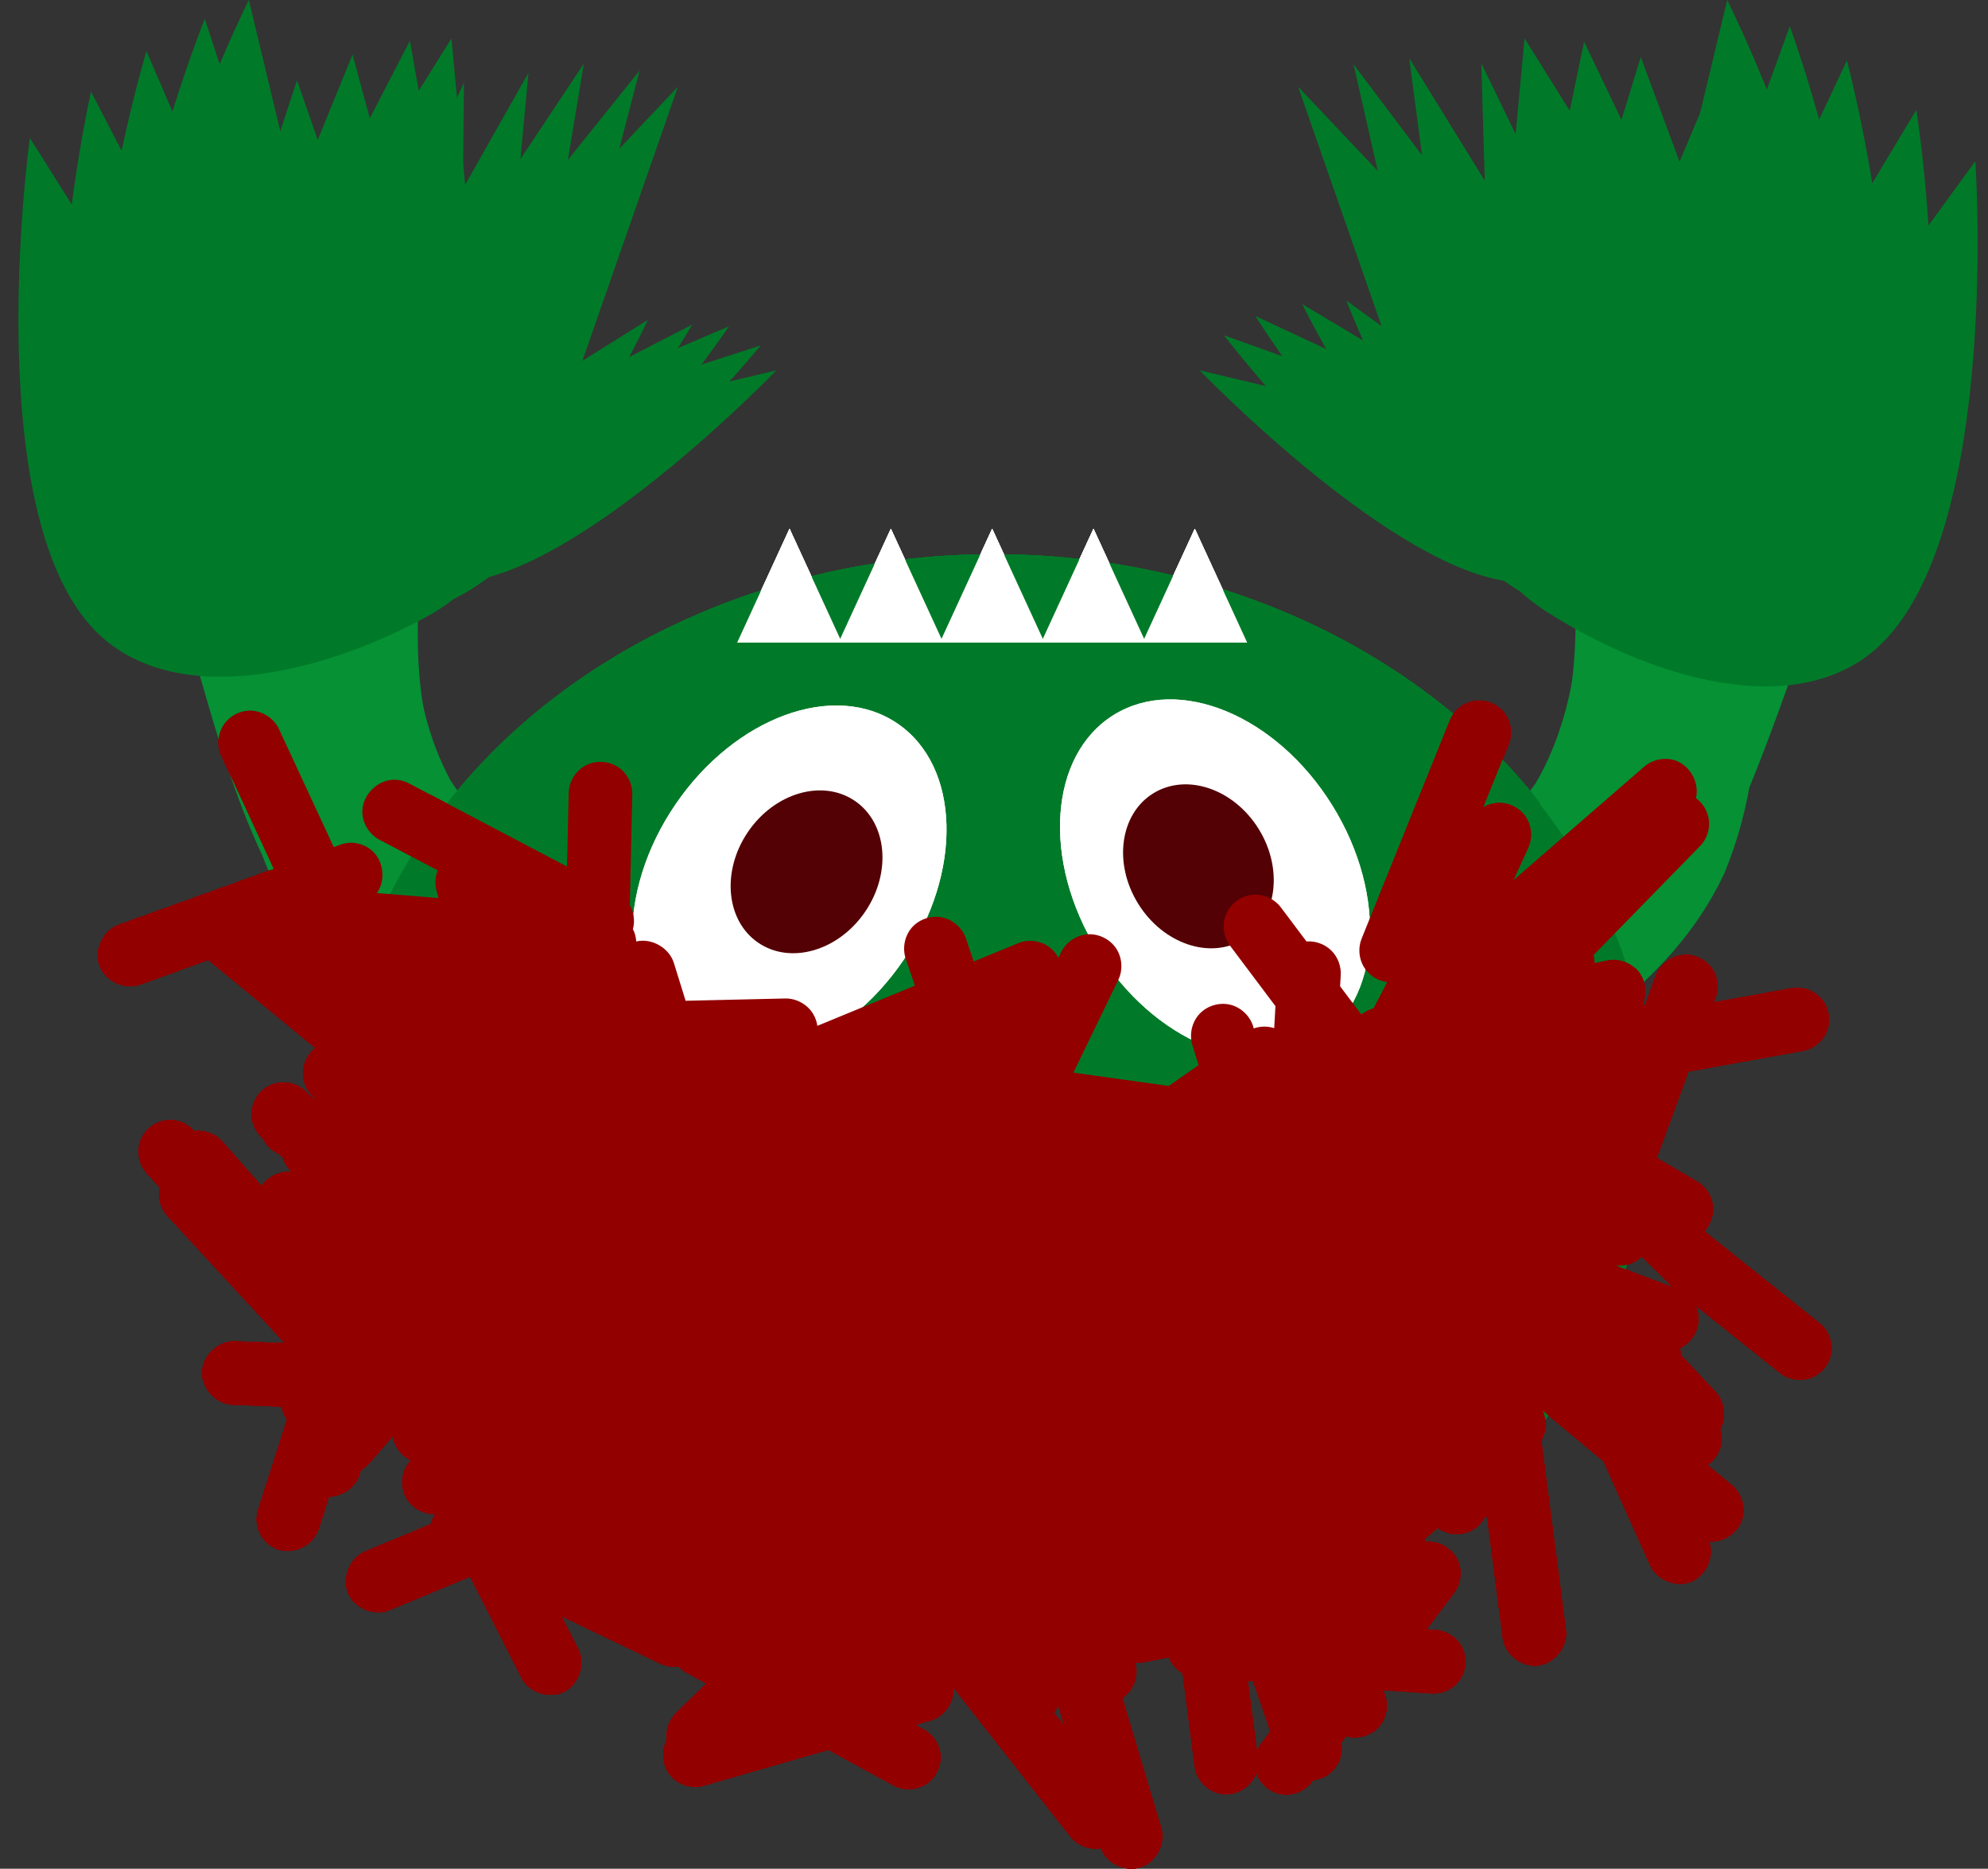 <?xml version="1.0" encoding="UTF-8" standalone="no"?>
<!-- Created with Inkscape (http://www.inkscape.org/) -->

<svg
   xmlns:dc="http://purl.org/dc/elements/1.1/"
   xmlns:cc="http://creativecommons.org/ns#"
   xmlns:rdf="http://www.w3.org/1999/02/22-rdf-syntax-ns#"
   xmlns:svg="http://www.w3.org/2000/svg"
   xmlns="http://www.w3.org/2000/svg"
   xmlns:sodipodi="http://sodipodi.sourceforge.net/DTD/sodipodi-0.dtd"
   xmlns:inkscape="http://www.inkscape.org/namespaces/inkscape"
   width="406.463"
   height="382.016"
   id="svg4742"
   version="1.1"
   inkscape:version="0.48.3.1 r9886"
   sodipodi:docname="zombie.svg"
   inkscape:export-filename="/media/Data/Atelier/QT/Projets/Zombu/graphics/zombie5.png"
   inkscape:export-xdpi="17.709999"
   inkscape:export-ydpi="17.709999">
  <rect width="100%" height="100%" fill="#333333" stroke="none"/>
  <defs
     id="defs4744" />
  <sodipodi:namedview
     id="base"
     pagecolor="#ffffff"
     bordercolor="#666666"
     borderopacity="1.0"
     inkscape:pageopacity="0.0"
     inkscape:pageshadow="2"
     inkscape:zoom="1.4"
     inkscape:cx="17.086386"
     inkscape:cy="217.28819"
     inkscape:document-units="px"
     inkscape:current-layer="svg4742"
     showgrid="false"
     inkscape:window-width="1600"
     inkscape:window-height="876"
     inkscape:window-x="0"
     inkscape:window-y="148"
     inkscape:window-maximized="1"
     fit-margin-top="0"
     fit-margin-left="20"
     fit-margin-right="20"
     fit-margin-bottom="0" />
  <g
     inkscape:label="Calque 1"
     inkscape:groupmode="layer"
     id="layer1"
     transform="translate(-153.412,-262.819)"
     style="display:inline">
    <g
       id="g6059"
       transform="translate(0,12)">
      <path
         inkscape:connector-curvature="0"
         id="path5981"
         d="m 202.726,343.479 c 0.105,28.405 -5.586,58.746 5.788,85.921 10.976,23.488 34.821,36.933 56.289,49.152 6.758,1.006 7.745,-7.875 11.585,-11.428 3.741,-5.47 7.465,-10.896 11.136,-16.408 -17.082,-12.159 -38.624,-21.935 -47.293,-42.274 -6.37,-18.961 -1.41,-39.308 1.741,-58.391 2.094,-4.268 -0.887,-10.082 -5.984,-9.314 -10.985,1.116 -22.127,0.47 -33.185,0.822 l -0.041,0.999 -0.037,0.922 z"
         style="fill:#059134;fill-opacity:1;stroke:none" />
      <path
         sodipodi:nodetypes="aaccccccca"
         inkscape:connector-curvature="0"
         id="path6021"
         d="m 186.429,353.677 c 12.081,18.457 42.601,19.766 64.286,15.714 24.542,-4.585 61.429,-42.857 61.429,-42.857 l -43.972,10.425 23.848,-68.417 -41.304,43.706 -5,-53.571 -28.571,45.714 -12.857,-53.571 c 0,0 -36.915,73.741 -17.857,102.857 z"
         style="fill:#007a28;fill-opacity:1;stroke:none" />
    </g>
    <g
       id="g6063"
       transform="translate(-20,12)">
      <path
         inkscape:connector-curvature="0"
         id="path5981-8"
         d="m 531.733,343.479 c -0.105,28.405 5.586,58.746 -5.788,85.921 -10.976,23.488 -34.821,36.933 -56.289,49.152 -6.758,1.006 -7.745,-7.875 -11.585,-11.428 -3.741,-5.47 -7.465,-10.896 -11.136,-16.408 17.082,-12.159 38.624,-21.935 47.293,-42.274 6.37,-18.961 1.41,-39.308 -1.741,-58.391 -2.094,-4.268 0.887,-10.082 5.984,-9.314 10.985,1.116 22.127,0.47 33.185,0.822 l 0.041,0.999 0.037,0.922 z"
         style="fill:#059134;fill-opacity:1;stroke:none" />
      <path
         sodipodi:nodetypes="aaccccccca"
         inkscape:connector-curvature="0"
         id="path6021-8"
         d="m 544.411,353.677 c -12.081,18.457 -42.601,19.766 -64.286,15.714 -24.542,-4.585 -61.429,-42.857 -61.429,-42.857 l 43.972,10.425 -23.848,-68.417 41.304,43.706 5,-53.571 28.571,45.714 12.857,-53.571 c 0,0 36.915,73.741 17.857,102.857 z"
         style="fill:#007a28;fill-opacity:1;stroke:none" />
    </g>
    <path
       transform="translate(50.87,149.784)"
       sodipodi:type="arc"
       style="fill:#007a28;fill-opacity:1"
       id="path2985"
       sodipodi:cx="305.71429"
       sodipodi:cy="340.93362"
       sodipodi:rx="134.28572"
       sodipodi:ry="114.28571"
       d="m 440,340.934 a 134.286,114.286 0 1 1 -268.571,0 134.286,114.286 0 1 1 268.571,0 z" />
    <g
       id="g3788"
       transform="translate(51.043,163.784)">
      <g
         transform="matrix(0.827,0.562,-0.562,0.827,205.114,-101.273)"
         id="g3780">
        <path
           sodipodi:type="arc"
           style="fill:#ffffff;fill-opacity:1"
           id="path2987"
           sodipodi:cx="157.14285"
           sodipodi:cy="147.36218"
           sodipodi:rx="52.857143"
           sodipodi:ry="73.571426"
           d="m 210,147.362 a 52.857,73.571 0 1 1 -105.714,0 52.857,73.571 0 1 1 105.714,0 z"
           transform="matrix(0.534,0,0,0.534,178.599,203.245)" />
        <path
           sodipodi:type="arc"
           style="fill:#530105;fill-opacity:1"
           id="path2989"
           sodipodi:cx="170"
           sodipodi:cy="136.6479"
           sodipodi:rx="27.142857"
           sodipodi:ry="32.857143"
           d="m 197.143,136.648 a 27.143,32.857 0 1 1 -54.286,0 27.143,32.857 0 1 1 54.286,0 z"
           transform="matrix(0.534,0,0,0.534,175.548,194.091)" />
      </g>
      <g
         transform="matrix(0.85,-0.527,0.527,0.85,-95.962,219.595)"
         id="g3784">
        <path
           sodipodi:type="arc"
           style="fill:#ffffff;fill-opacity:1"
           id="path2987-0"
           sodipodi:cx="157.14285"
           sodipodi:cy="147.36218"
           sodipodi:rx="52.857143"
           sodipodi:ry="73.571426"
           d="m 210,147.362 a 52.857,73.571 0 1 1 -105.714,0 52.857,73.571 0 1 1 105.714,0 z"
           transform="matrix(0.534,0,0,0.534,264.66,206.816)" />
        <path
           sodipodi:type="arc"
           style="fill:#530105;fill-opacity:1"
           id="path2989-8"
           sodipodi:cx="170"
           sodipodi:cy="136.6479"
           sodipodi:rx="27.142857"
           sodipodi:ry="32.857143"
           d="m 197.143,136.648 a 27.143,32.857 0 1 1 -54.286,0 27.143,32.857 0 1 1 54.286,0 z"
           transform="matrix(0.534,0,0,0.534,253.609,197.663)" />
      </g>
    </g>
    <path
       style="font-size:medium;font-style:normal;font-variant:normal;font-weight:normal;font-stretch:normal;text-indent:0;text-align:start;text-decoration:none;line-height:normal;letter-spacing:normal;word-spacing:normal;text-transform:none;direction:ltr;block-progression:tb;writing-mode:lr-tb;text-anchor:start;baseline-shift:baseline;color:#000000;fill:#920000;fill-opacity:1;stroke:none;stroke-width:13;marker:none;visibility:visible;display:inline;overflow:visible;enable-background:accumulate;font-family:Sans;-inkscape-font-specification:Sans"
       d="m 455.594,406.031 c -0.199,0.012 -0.397,0.033 -0.594,0.062 -2.294,0.295 -4.37,1.911 -5.219,4.062 L 431.812,454.688 c -0.749,1.841 -0.592,4.026 0.413,5.74 1.005,1.714 2.834,2.92 4.806,3.166 L 434.25,468.938 c -0.913,0.239 -1.773,0.679 -2.5,1.281 l -4.344,-5.781 0.125,-2.25 c 0.122,-1.855 -0.598,-3.748 -1.921,-5.053 -1.323,-1.305 -3.226,-2 -5.079,-1.853 l -5.188,-6.906 c -1.343,-1.841 -3.707,-2.883 -5.972,-2.63 -2.265,0.252 -4.342,1.789 -5.247,3.88 -0.923,2.12 -0.599,4.731 0.812,6.562 l 9.25,12.312 -0.25,4.5 c -1.352,-0.438 -2.849,-0.415 -4.188,0.062 l -0.094,-0.344 c -0.634,-2.188 -2.5,-3.973 -4.714,-4.509 -2.214,-0.536 -4.69,0.198 -6.255,1.853 -1.585,1.678 -2.169,4.238 -1.469,6.438 l 1.25,4.062 -6.094,4.25 -19.5,-2.719 9.156,-18.906 c 1.006,-2.03 0.845,-4.591 -0.408,-6.48 -1.253,-1.888 -3.549,-3.033 -5.811,-2.895 -2.308,0.147 -4.484,1.626 -5.469,3.719 l -0.531,1.094 c -0.418,-0.808 -1.008,-1.526 -1.719,-2.094 -1.819,-1.432 -4.431,-1.78 -6.562,-0.875 l -9.031,3.719 -1.594,-4.688 c -0.71,-2.148 -2.62,-3.855 -4.835,-4.321 -2.214,-0.466 -4.65,0.328 -6.165,2.008 -1.544,1.728 -2.054,4.316 -1.281,6.5 l 1.844,5.438 -19.938,8.219 c -0.119,-0.847 -0.408,-1.67 -0.844,-2.406 -1.181,-1.996 -3.495,-3.265 -5.812,-3.188 l -20.281,0.469 -2.375,-7.656 c -0.937,-3.139 -4.53,-5.219 -7.719,-4.469 -0.047,-0.786 -0.239,-1.563 -0.562,-2.281 -0.041,-0.063 -0.082,-0.126 -0.125,-0.188 0.448,-1.642 0.218,-3.459 -0.625,-4.938 l 0.5,-22.594 c 0.083,-2.272 -1.126,-4.547 -3.054,-5.751 -1.929,-1.204 -4.504,-1.29 -6.508,-0.218 -2.042,1.091 -3.41,3.342 -3.438,5.656 l -0.344,15 L 237.094,423 c -0.955,-0.516 -2.04,-0.787 -3.125,-0.781 -3.456,0.015 -6.568,3.233 -6.469,6.688 0.068,2.312 1.473,4.538 3.531,5.594 l 11.875,6.25 c -0.525,1.3 -0.614,2.771 -0.25,4.125 l 0.406,1.531 -12.594,-1.031 c 1.859,-2.604 1.385,-6.591 -1.031,-8.688 -1.317,-1.142 -3.108,-1.719 -4.844,-1.562 -0.577,0.059 -1.147,0.196 -1.688,0.406 l -1.25,0.469 -11.188,-24.094 c -1.072,-2.372 -3.682,-3.956 -6.281,-3.812 -1.925,0.109 -3.779,1.124 -4.906,2.688 -1.353,1.879 -1.589,4.503 -0.594,6.594 l 10.688,23.062 -14,5.062 c -0.212,0.062 -0.421,0.135 -0.625,0.219 l -17,6.125 c -3.251,1.121 -5.165,5.132 -3.991,8.364 1.174,3.232 5.215,5.081 8.428,3.854 l 13.812,-5 21.906,18 c -1.599,1.22 -2.575,3.216 -2.557,5.227 0.018,2.011 1.03,3.989 2.651,5.18 l -0.75,-0.25 -1.312,-1.25 c -1.226,-1.216 -2.953,-1.911 -4.679,-1.883 -1.726,0.027 -3.43,0.776 -4.618,2.03 -1.187,1.254 -1.843,2.996 -1.776,4.721 0.067,1.725 0.855,3.412 2.135,4.57 l 0.156,0.156 c 0.687,1.426 1.913,2.583 3.375,3.188 l 0.688,0.656 c 0.334,1.147 0.99,2.198 1.875,3 -2.378,-0.281 -4.869,0.877 -6.188,2.875 L 198.875,496.188 c -1.406,-1.603 -3.637,-2.439 -5.75,-2.156 -1.267,-1.468 -3.218,-2.32 -5.156,-2.25 -2.474,0.094 -4.823,1.733 -5.765,4.023 -0.942,2.289 -0.426,5.107 1.265,6.915 l 2.594,2.875 c -0.452,2.084 0.202,4.376 1.688,5.906 l 23.875,25.906 -9.781,-0.375 c -3.519,-0.342 -6.998,2.702 -7.126,6.235 -0.128,3.533 3.123,6.821 6.657,6.733 l 9.625,0.375 c 0.166,0.941 0.542,1.845 1.094,2.625 L 206.25,571.25 c -0.577,1.634 -0.464,3.5 0.307,5.053 0.77,1.553 2.188,2.772 3.838,3.301 3.301,1.059 7.268,-1.055 8.23,-4.385 l 2.062,-6.469 c 3.023,0.039 5.902,-2.312 6.469,-5.281 l 0.031,-0.156 c 0.672,-0.369 1.278,-0.858 1.781,-1.438 l 4.75,-5.469 c 0.321,2.123 1.767,4.043 3.719,4.938 -1.772,1.849 -2.289,4.793 -1.251,7.135 1.038,2.341 3.566,3.937 6.126,3.865 l 0.156,0 c -0.452,0.621 -0.792,1.323 -1,2.062 l -13.312,5.531 c -3.189,1.276 -4.906,5.365 -3.585,8.536 1.321,3.17 5.434,4.83 8.585,3.464 l 16.375,-6.812 10.5,20.688 c 1.546,3.036 5.715,4.391 8.75,2.844 3.035,-1.546 4.39,-5.715 2.843,-8.751 l -3.406,-6.688 20.062,9.625 c 1.178,0.592 2.539,0.813 3.844,0.625 0.511,0.546 1.116,1.003 1.781,1.344 l 3.938,2.156 -6.031,5.875 c -1.56,1.419 -2.358,3.631 -2.062,5.719 -1.209,2.266 -0.901,5.252 0.745,7.224 1.646,1.972 4.528,2.809 6.974,2.026 l 25.312,-7.281 13.281,7.25 c 1.978,1.098 4.538,1.06 6.482,-0.098 1.944,-1.157 3.198,-3.39 3.174,-5.652 -0.028,-2.315 -1.396,-4.566 -3.438,-5.656 l -1.719,-0.938 3.031,-0.875 c 2.873,-0.794 4.972,-3.777 4.75,-6.75 l 23.812,30.312 c 1.428,1.926 3.983,2.945 6.344,2.531 1.166,3.092 4.949,4.913 8.094,3.897 3.144,-1.016 5.145,-4.707 4.281,-7.897 l -8,-26.719 c 2.007,-1.336 3.155,-3.859 2.844,-6.25 -0.05,-0.317 -0.123,-0.631 -0.219,-0.938 0.585,0.038 1.176,-0.005 1.75,-0.125 l 5.125,-1 c 0.545,1.363 1.566,2.529 2.844,3.25 l 2.469,19.094 c 0.372,2.878 2.891,5.335 5.778,5.636 2.887,0.301 5.858,-1.584 6.816,-4.324 0.773,2.274 2.902,4.027 5.282,4.35 2.38,0.323 4.899,-0.801 6.249,-2.788 l 0.062,-0.094 c 1.785,-0.177 3.479,-1.131 4.557,-2.565 1.077,-1.434 1.521,-3.327 1.193,-5.091 l 1,-1.344 c 2.317,0.688 4.997,-0.052 6.634,-1.831 1.637,-1.779 2.151,-4.511 1.272,-6.763 l -0.312,-0.812 9.812,0.656 c 2.262,0.178 4.582,-0.93 5.867,-2.8 1.285,-1.871 1.486,-4.433 0.508,-6.481 -0.999,-2.09 -3.188,-3.557 -5.5,-3.688 l -1.812,-0.125 5.594,-7.438 c 1.382,-1.797 1.722,-4.341 0.86,-6.437 -0.862,-2.096 -2.895,-3.665 -5.141,-3.969 -0.218,-0.032 -0.437,-0.053 -0.656,-0.062 -0.345,-0.007 -0.69,0.014 -1.031,0.062 l 0.062,-0.719 2.625,-2.156 c 1.523,1.125 3.551,1.535 5.391,1.089 1.84,-0.445 3.457,-1.737 4.297,-3.433 l 0.375,0.094 3.188,24.75 c 0.442,3.379 3.918,6.05 7.297,5.609 3.379,-0.442 6.051,-3.917 5.609,-7.296 l -5.031,-38.719 c 1.078,-1.821 1.187,-4.181 0.281,-6.094 l 12.438,10.344 9.594,21.375 c 1.401,2.994 5.32,4.515 8.375,3.25 3.054,-1.265 4.751,-5.111 3.625,-8.219 2.791,0.237 5.633,-1.551 6.627,-4.17 0.994,-2.619 0.055,-5.843 -2.19,-7.518 l -4.75,-3.938 c 1.835,-1.231 2.962,-3.449 2.875,-5.656 -0.032,-0.563 -0.137,-1.121 -0.312,-1.656 1.372,-2.436 0.93,-5.757 -1.031,-7.75 l -7.031,-7.469 c 0.007,-0.461 -0.035,-0.923 -0.125,-1.375 2.486,-1.137 4.076,-3.974 3.75,-6.688 -0.092,-0.716 -0.304,-1.416 -0.625,-2.062 l 17.25,13.781 c 1.759,1.437 4.298,1.85 6.422,1.043 2.123,-0.806 3.749,-2.801 4.11,-5.043 0.363,-2.287 -0.607,-4.737 -2.438,-6.156 L 501.844,514.5 c 1.388,-1.446 2.047,-3.559 1.727,-5.538 -0.32,-1.979 -1.611,-3.777 -3.383,-4.712 l -8.031,-4.719 6.469,-17.656 23.344,-4.219 c 2.238,-0.382 4.216,-2.024 5.003,-4.153 0.787,-2.129 0.353,-4.663 -1.097,-6.409 -1.472,-1.784 -3.946,-2.679 -6.219,-2.25 l -15.844,2.875 0.344,-0.906 c 0.779,-2.031 0.449,-4.451 -0.847,-6.199 -1.296,-1.748 -3.514,-2.768 -5.685,-2.614 -0.199,0.022 -0.397,0.053 -0.594,0.094 -2.291,0.369 -4.32,2.062 -5.094,4.25 l -2.219,6.031 c -0.152,-0.1 -0.309,-0.194 -0.469,-0.281 0.982,-2.224 0.577,-4.994 -1,-6.844 -1.518,-1.749 -4.018,-2.582 -6.281,-2.094 l -2.531,0.531 c -0.004,-0.548 -0.078,-1.095 -0.219,-1.625 l 21.75,-22.25 c 1.316,-1.329 2.013,-3.245 1.86,-5.109 -0.154,-1.863 -1.156,-3.64 -2.672,-4.735 0.75,-3.086 -1.135,-6.586 -4.125,-7.656 -2.184,-0.773 -4.772,-0.263 -6.5,1.281 l -26.656,23.125 3,-6.562 c 0.955,-2.053 0.731,-4.606 -0.565,-6.463 -1.296,-1.856 -3.617,-2.945 -5.873,-2.756 -0.967,0.082 -1.914,0.383 -2.75,0.875 l 5.156,-12.781 c 0.837,-2.005 0.579,-4.428 -0.66,-6.212 -1.239,-1.784 -3.42,-2.872 -5.59,-2.788 z M 489.062,519.688 495.469,526 483.75,521.531 c 1.926,0.219 3.936,-0.479 5.312,-1.844 z m -80.531,86.75 1.094,0.062 3.531,10.25 -1.719,2.281 c -0.435,0.534 -0.785,1.138 -1.031,1.781 z m -38.75,5.062 1.219,4.094 -2.125,-2.688 c 0.361,-0.427 0.666,-0.901 0.906,-1.406 z"
       id="path5318"
       inkscape:connector-curvature="0"
       sodipodi:nodetypes="ccccscccccsccsccccccsccccccscccccccscccccccccccccscccccccccccccccccccccccscccscccssscccccccccscccccsccccsscccccccsccccscccsccccccccscccscccccccsccccccccscsccsccscccsccccscccccscccscccccscsccccccccccscccsccccsccccsccccccccccscccccscccscccccccccccccccc" />
    <path
       style="fill:#ffffff;fill-opacity:1;stroke:none"
       d="m 304.126,394.193 21.429,0 -10.714,-23.286 z"
       id="path6071"
       inkscape:connector-curvature="0"
       sodipodi:nodetypes="cccc" />
    <path
       style="fill:#ffffff;fill-opacity:1;stroke:none"
       d="m 324.84,394.193 21.429,0 -10.714,-23.286 z"
       id="path6071-1"
       inkscape:connector-curvature="0"
       sodipodi:nodetypes="cccc" />
    <path
       style="fill:#ffffff;fill-opacity:1;stroke:none"
       d="m 345.554,394.193 21.429,0 -10.714,-23.286 z"
       id="path6071-19"
       inkscape:connector-curvature="0"
       sodipodi:nodetypes="cccc" />
    <path
       style="fill:#ffffff;fill-opacity:1;stroke:none"
       d="m 366.269,394.193 21.429,0 -10.714,-23.286 z"
       id="path6071-5"
       inkscape:connector-curvature="0"
       sodipodi:nodetypes="cccc" />
    <path
       style="fill:#ffffff;fill-opacity:1;stroke:none"
       d="m 386.983,394.193 21.429,0 -10.714,-23.286 z"
       id="path6071-3"
       inkscape:connector-curvature="0"
       sodipodi:nodetypes="cccc" />
  </g>
  <g
     transform="translate(-153.412,-262.819)"
     id="layer2"
     inkscape:groupmode="layer"
     inkscape:label="Anim 1"
     style="display:inline">
    <g
       transform="matrix(0.997,-0.081,0.081,0.997,-28.711,33.152)"
       id="g6274">
      <path
         style="fill:#059134;fill-opacity:1;stroke:none"
         d="m 202.726,343.479 c 0.105,28.405 -5.586,58.746 5.788,85.921 10.976,23.488 34.821,36.933 56.289,49.152 6.758,1.006 7.745,-7.875 11.585,-11.428 3.741,-5.47 7.465,-10.896 11.136,-16.408 -17.082,-12.159 -38.624,-21.935 -47.293,-42.274 -6.37,-18.961 -1.41,-39.308 1.741,-58.391 2.094,-4.268 -0.887,-10.082 -5.984,-9.314 -10.985,1.116 -22.127,0.47 -33.185,0.822 l -0.041,0.999 -0.037,0.922 z"
         id="path6276"
         inkscape:connector-curvature="0" />
      <path
         style="fill:#007a28;fill-opacity:1;stroke:none"
         d="m 186.429,353.677 c 12.081,18.457 42.601,19.766 64.286,15.714 24.542,-4.585 61.429,-42.857 61.429,-42.857 l -43.972,10.425 23.848,-68.417 -41.304,43.706 -5,-53.571 -28.571,45.714 -12.857,-53.571 c 0,0 -36.915,73.741 -17.857,102.857 z"
         id="path6278"
         inkscape:connector-curvature="0"
         sodipodi:nodetypes="aaccccccca" />
    </g>
    <g
       transform="matrix(0.994,0.112,-0.112,0.994,24.049,-40.107)"
       id="g6280">
      <path
         style="fill:#059134;fill-opacity:1;stroke:none"
         d="m 531.733,343.479 c -0.105,28.405 5.586,58.746 -5.788,85.921 -10.976,23.488 -34.821,36.933 -56.289,49.152 -6.758,1.006 -7.745,-7.875 -11.585,-11.428 -3.741,-5.47 -7.465,-10.896 -11.136,-16.408 17.082,-12.159 38.624,-21.935 47.293,-42.274 6.37,-18.961 1.41,-39.308 -1.741,-58.391 -2.094,-4.268 0.887,-10.082 5.984,-9.314 10.985,1.116 22.127,0.47 33.185,0.822 l 0.041,0.999 0.037,0.922 z"
         id="path6282"
         inkscape:connector-curvature="0" />
      <path
         style="fill:#007a28;fill-opacity:1;stroke:none"
         d="m 544.411,353.677 c -12.081,18.457 -42.601,19.766 -64.286,15.714 -24.542,-4.585 -61.429,-42.857 -61.429,-42.857 l 43.972,10.425 -23.848,-68.417 41.304,43.706 5,-53.571 28.571,45.714 12.857,-53.571 c 0,0 36.915,73.741 17.857,102.857 z"
         id="path6284"
         inkscape:connector-curvature="0"
         sodipodi:nodetypes="aaccccccca" />
    </g>
    <path
       d="m 440,340.934 a 134.286,114.286 0 1 1 -268.571,0 134.286,114.286 0 1 1 268.571,0 z"
       sodipodi:ry="114.28571"
       sodipodi:rx="134.28572"
       sodipodi:cy="340.93362"
       sodipodi:cx="305.71429"
       id="path6286"
       style="fill:#007a28;fill-opacity:1"
       sodipodi:type="arc"
       transform="translate(50.87,149.784)" />
    <g
       transform="translate(51.043,163.784)"
       id="g6288">
      <g
         id="g6290"
         transform="matrix(0.827,0.562,-0.562,0.827,205.114,-101.273)">
        <path
           transform="matrix(0.534,0,0,0.534,178.599,203.245)"
           d="m 210,147.362 a 52.857,73.571 0 1 1 -105.714,0 52.857,73.571 0 1 1 105.714,0 z"
           sodipodi:ry="73.571426"
           sodipodi:rx="52.857143"
           sodipodi:cy="147.36218"
           sodipodi:cx="157.14285"
           id="path6292"
           style="fill:#ffffff;fill-opacity:1"
           sodipodi:type="arc" />
        <path
           transform="matrix(0.534,0,0,0.534,175.017,196.869)"
           d="m 197.143,136.648 a 27.143,32.857 0 1 1 -54.286,0 27.143,32.857 0 1 1 54.286,0 z"
           sodipodi:ry="32.857143"
           sodipodi:rx="27.142857"
           sodipodi:cy="136.6479"
           sodipodi:cx="170"
           id="path6294"
           style="fill:#530105;fill-opacity:1"
           sodipodi:type="arc" />
      </g>
      <g
         id="g6296"
         transform="matrix(0.85,-0.527,0.527,0.85,-95.962,219.595)">
        <path
           transform="matrix(0.534,0,0,0.534,264.66,206.816)"
           d="m 210,147.362 a 52.857,73.571 0 1 1 -105.714,0 52.857,73.571 0 1 1 105.714,0 z"
           sodipodi:ry="73.571426"
           sodipodi:rx="52.857143"
           sodipodi:cy="147.36218"
           sodipodi:cx="157.14285"
           id="path6298"
           style="fill:#ffffff;fill-opacity:1"
           sodipodi:type="arc" />
        <path
           transform="matrix(0.534,0,0,0.534,254.256,200.416)"
           d="m 197.143,136.648 a 27.143,32.857 0 1 1 -54.286,0 27.143,32.857 0 1 1 54.286,0 z"
           sodipodi:ry="32.857143"
           sodipodi:rx="27.142857"
           sodipodi:cy="136.6479"
           sodipodi:cx="170"
           id="path6300"
           style="fill:#530105;fill-opacity:1"
           sodipodi:type="arc" />
      </g>
    </g>
    <path
       sodipodi:nodetypes="ccccscccccsccsccccccsccccccscccccccscccccccccccccscccccccccccccccccccccccscccscccssscccccccccscccccsccccsscccccccsccccscccsccccccccscccscccccccsccccccccscsccsccscccsccccscccccscccscccccscsccccccccccscccsccccsccccsccccccccccscccccscccscccccccccccccccc"
       inkscape:connector-curvature="0"
       id="path6302"
       d="m 455.594,406.031 c -0.199,0.012 -0.397,0.033 -0.594,0.062 -2.294,0.295 -4.37,1.911 -5.219,4.062 L 431.812,454.688 c -0.749,1.841 -0.592,4.026 0.413,5.74 1.005,1.714 2.834,2.92 4.806,3.166 L 434.25,468.938 c -0.913,0.239 -1.773,0.679 -2.5,1.281 l -4.344,-5.781 0.125,-2.25 c 0.122,-1.855 -0.598,-3.748 -1.921,-5.053 -1.323,-1.305 -3.226,-2 -5.079,-1.853 l -5.188,-6.906 c -1.343,-1.841 -3.707,-2.883 -5.972,-2.63 -2.265,0.252 -4.342,1.789 -5.247,3.88 -0.923,2.12 -0.599,4.731 0.812,6.562 l 9.25,12.312 -0.25,4.5 c -1.352,-0.438 -2.849,-0.415 -4.188,0.062 l -0.094,-0.344 c -0.634,-2.188 -2.5,-3.973 -4.714,-4.509 -2.214,-0.536 -4.69,0.198 -6.255,1.853 -1.585,1.678 -2.169,4.238 -1.469,6.438 l 1.25,4.062 -6.094,4.25 -19.5,-2.719 9.156,-18.906 c 1.006,-2.03 0.845,-4.591 -0.408,-6.48 -1.253,-1.888 -3.549,-3.033 -5.811,-2.895 -2.308,0.147 -4.484,1.626 -5.469,3.719 l -0.531,1.094 c -0.418,-0.808 -1.008,-1.526 -1.719,-2.094 -1.819,-1.432 -4.431,-1.78 -6.562,-0.875 l -9.031,3.719 -1.594,-4.688 c -0.71,-2.148 -2.62,-3.855 -4.835,-4.321 -2.214,-0.466 -4.65,0.328 -6.165,2.008 -1.544,1.728 -2.054,4.316 -1.281,6.5 l 1.844,5.438 -19.938,8.219 c -0.119,-0.847 -0.408,-1.67 -0.844,-2.406 -1.181,-1.996 -3.495,-3.265 -5.812,-3.188 l -20.281,0.469 -2.375,-7.656 c -0.937,-3.139 -4.53,-5.219 -7.719,-4.469 -0.047,-0.786 -0.239,-1.563 -0.562,-2.281 -0.041,-0.063 -0.082,-0.126 -0.125,-0.188 0.448,-1.642 0.218,-3.459 -0.625,-4.938 l 0.5,-22.594 c 0.083,-2.272 -1.126,-4.547 -3.054,-5.751 -1.929,-1.204 -4.504,-1.29 -6.508,-0.218 -2.042,1.091 -3.41,3.342 -3.438,5.656 l -0.344,15 L 237.094,423 c -0.955,-0.516 -2.04,-0.787 -3.125,-0.781 -3.456,0.015 -6.568,3.233 -6.469,6.688 0.068,2.312 1.473,4.538 3.531,5.594 l 11.875,6.25 c -0.525,1.3 -0.614,2.771 -0.25,4.125 l 0.406,1.531 -12.594,-1.031 c 1.859,-2.604 1.385,-6.591 -1.031,-8.688 -1.317,-1.142 -3.108,-1.719 -4.844,-1.562 -0.577,0.059 -1.147,0.196 -1.688,0.406 l -1.25,0.469 -11.188,-24.094 c -1.072,-2.372 -3.682,-3.956 -6.281,-3.812 -1.925,0.109 -3.779,1.124 -4.906,2.688 -1.353,1.879 -1.589,4.503 -0.594,6.594 l 10.688,23.062 -14,5.062 c -0.212,0.062 -0.421,0.135 -0.625,0.219 l -17,6.125 c -3.251,1.121 -5.165,5.132 -3.991,8.364 1.174,3.232 5.215,5.081 8.428,3.854 l 13.812,-5 21.906,18 c -1.599,1.22 -2.575,3.216 -2.557,5.227 0.018,2.011 1.03,3.989 2.651,5.18 l -0.75,-0.25 -1.312,-1.25 c -1.226,-1.216 -2.953,-1.911 -4.679,-1.883 -1.726,0.027 -3.43,0.776 -4.618,2.03 -1.187,1.254 -1.843,2.996 -1.776,4.721 0.067,1.725 0.855,3.412 2.135,4.57 l 0.156,0.156 c 0.687,1.426 1.913,2.583 3.375,3.188 l 0.688,0.656 c 0.334,1.147 0.99,2.198 1.875,3 -2.378,-0.281 -4.869,0.877 -6.188,2.875 L 198.875,496.188 c -1.406,-1.603 -3.637,-2.439 -5.75,-2.156 -1.267,-1.468 -3.218,-2.32 -5.156,-2.25 -2.474,0.094 -4.823,1.733 -5.765,4.023 -0.942,2.289 -0.426,5.107 1.265,6.915 l 2.594,2.875 c -0.452,2.084 0.202,4.376 1.688,5.906 l 23.875,25.906 -9.781,-0.375 c -3.519,-0.342 -6.998,2.702 -7.126,6.235 -0.128,3.533 3.123,6.821 6.657,6.733 l 9.625,0.375 c 0.166,0.941 0.542,1.845 1.094,2.625 L 206.25,571.25 c -0.577,1.634 -0.464,3.5 0.307,5.053 0.77,1.553 2.188,2.772 3.838,3.301 3.301,1.059 7.268,-1.055 8.23,-4.385 l 2.062,-6.469 c 3.023,0.039 5.902,-2.312 6.469,-5.281 l 0.031,-0.156 c 0.672,-0.369 1.278,-0.858 1.781,-1.438 l 4.75,-5.469 c 0.321,2.123 1.767,4.043 3.719,4.938 -1.772,1.849 -2.289,4.793 -1.251,7.135 1.038,2.341 3.566,3.937 6.126,3.865 l 0.156,0 c -0.452,0.621 -0.792,1.323 -1,2.062 l -13.312,5.531 c -3.189,1.276 -4.906,5.365 -3.585,8.536 1.321,3.17 5.434,4.83 8.585,3.464 l 16.375,-6.812 10.5,20.688 c 1.546,3.036 5.715,4.391 8.75,2.844 3.035,-1.546 4.39,-5.715 2.843,-8.751 l -3.406,-6.688 20.062,9.625 c 1.178,0.592 2.539,0.813 3.844,0.625 0.511,0.546 1.116,1.003 1.781,1.344 l 3.938,2.156 -6.031,5.875 c -1.56,1.419 -2.358,3.631 -2.062,5.719 -1.209,2.266 -0.901,5.252 0.745,7.224 1.646,1.972 4.528,2.809 6.974,2.026 l 25.312,-7.281 13.281,7.25 c 1.978,1.098 4.538,1.06 6.482,-0.098 1.944,-1.157 3.198,-3.39 3.174,-5.652 -0.028,-2.315 -1.396,-4.566 -3.438,-5.656 l -1.719,-0.938 3.031,-0.875 c 2.873,-0.794 4.972,-3.777 4.75,-6.75 l 23.812,30.312 c 1.428,1.926 3.983,2.945 6.344,2.531 1.166,3.092 4.949,4.913 8.094,3.897 3.144,-1.016 5.145,-4.707 4.281,-7.897 l -8,-26.719 c 2.007,-1.336 3.155,-3.859 2.844,-6.25 -0.05,-0.317 -0.123,-0.631 -0.219,-0.938 0.585,0.038 1.176,-0.005 1.75,-0.125 l 5.125,-1 c 0.545,1.363 1.566,2.529 2.844,3.25 l 2.469,19.094 c 0.372,2.878 2.891,5.335 5.778,5.636 2.887,0.301 5.858,-1.584 6.816,-4.324 0.773,2.274 2.902,4.027 5.282,4.35 2.38,0.323 4.899,-0.801 6.249,-2.788 l 0.062,-0.094 c 1.785,-0.177 3.479,-1.131 4.557,-2.565 1.077,-1.434 1.521,-3.327 1.193,-5.091 l 1,-1.344 c 2.317,0.688 4.997,-0.052 6.634,-1.831 1.637,-1.779 2.151,-4.511 1.272,-6.763 l -0.312,-0.812 9.812,0.656 c 2.262,0.178 4.582,-0.93 5.867,-2.8 1.285,-1.871 1.486,-4.433 0.508,-6.481 -0.999,-2.09 -3.188,-3.557 -5.5,-3.688 l -1.812,-0.125 5.594,-7.438 c 1.382,-1.797 1.722,-4.341 0.86,-6.437 -0.862,-2.096 -2.895,-3.665 -5.141,-3.969 -0.218,-0.032 -0.437,-0.053 -0.656,-0.062 -0.345,-0.007 -0.69,0.014 -1.031,0.062 l 0.062,-0.719 2.625,-2.156 c 1.523,1.125 3.551,1.535 5.391,1.089 1.84,-0.445 3.457,-1.737 4.297,-3.433 l 0.375,0.094 3.188,24.75 c 0.442,3.379 3.918,6.05 7.297,5.609 3.379,-0.442 6.051,-3.917 5.609,-7.296 l -5.031,-38.719 c 1.078,-1.821 1.187,-4.181 0.281,-6.094 l 12.438,10.344 9.594,21.375 c 1.401,2.994 5.32,4.515 8.375,3.25 3.054,-1.265 4.751,-5.111 3.625,-8.219 2.791,0.237 5.633,-1.551 6.627,-4.17 0.994,-2.619 0.055,-5.843 -2.19,-7.518 l -4.75,-3.938 c 1.835,-1.231 2.962,-3.449 2.875,-5.656 -0.032,-0.563 -0.137,-1.121 -0.312,-1.656 1.372,-2.436 0.93,-5.757 -1.031,-7.75 l -7.031,-7.469 c 0.007,-0.461 -0.035,-0.923 -0.125,-1.375 2.486,-1.137 4.076,-3.974 3.75,-6.688 -0.092,-0.716 -0.304,-1.416 -0.625,-2.062 l 17.25,13.781 c 1.759,1.437 4.298,1.85 6.422,1.043 2.123,-0.806 3.749,-2.801 4.11,-5.043 0.363,-2.287 -0.607,-4.737 -2.438,-6.156 L 501.844,514.5 c 1.388,-1.446 2.047,-3.559 1.727,-5.538 -0.32,-1.979 -1.611,-3.777 -3.383,-4.712 l -8.031,-4.719 6.469,-17.656 23.344,-4.219 c 2.238,-0.382 4.216,-2.024 5.003,-4.153 0.787,-2.129 0.353,-4.663 -1.097,-6.409 -1.472,-1.784 -3.946,-2.679 -6.219,-2.25 l -15.844,2.875 0.344,-0.906 c 0.779,-2.031 0.449,-4.451 -0.847,-6.199 -1.296,-1.748 -3.514,-2.768 -5.685,-2.614 -0.199,0.022 -0.397,0.053 -0.594,0.094 -2.291,0.369 -4.32,2.062 -5.094,4.25 l -2.219,6.031 c -0.152,-0.1 -0.309,-0.194 -0.469,-0.281 0.982,-2.224 0.577,-4.994 -1,-6.844 -1.518,-1.749 -4.018,-2.582 -6.281,-2.094 l -2.531,0.531 c -0.004,-0.548 -0.078,-1.095 -0.219,-1.625 l 21.75,-22.25 c 1.316,-1.329 2.013,-3.245 1.86,-5.109 -0.154,-1.863 -1.156,-3.64 -2.672,-4.735 0.75,-3.086 -1.135,-6.586 -4.125,-7.656 -2.184,-0.773 -4.772,-0.263 -6.5,1.281 l -26.656,23.125 3,-6.562 c 0.955,-2.053 0.731,-4.606 -0.565,-6.463 -1.296,-1.856 -3.617,-2.945 -5.873,-2.756 -0.967,0.082 -1.914,0.383 -2.75,0.875 l 5.156,-12.781 c 0.837,-2.005 0.579,-4.428 -0.66,-6.212 -1.239,-1.784 -3.42,-2.872 -5.59,-2.788 z M 489.062,519.688 495.469,526 483.75,521.531 c 1.926,0.219 3.936,-0.479 5.312,-1.844 z m -80.531,86.75 1.094,0.062 3.531,10.25 -1.719,2.281 c -0.435,0.534 -0.785,1.138 -1.031,1.781 z m -38.75,5.062 1.219,4.094 -2.125,-2.688 c 0.361,-0.427 0.666,-0.901 0.906,-1.406 z"
       style="font-size:medium;font-style:normal;font-variant:normal;font-weight:normal;font-stretch:normal;text-indent:0;text-align:start;text-decoration:none;line-height:normal;letter-spacing:normal;word-spacing:normal;text-transform:none;direction:ltr;block-progression:tb;writing-mode:lr-tb;text-anchor:start;baseline-shift:baseline;color:#000000;fill:#920000;fill-opacity:1;stroke:none;stroke-width:13;marker:none;visibility:visible;display:inline;overflow:visible;enable-background:accumulate;font-family:Sans;-inkscape-font-specification:Sans" />
    <path
       sodipodi:nodetypes="cccc"
       inkscape:connector-curvature="0"
       id="path6304"
       d="m 304.126,394.193 21.429,0 -10.714,-23.286 z"
       style="fill:#ffffff;fill-opacity:1;stroke:none" />
    <path
       sodipodi:nodetypes="cccc"
       inkscape:connector-curvature="0"
       id="path6306"
       d="m 324.84,394.193 21.429,0 -10.714,-23.286 z"
       style="fill:#ffffff;fill-opacity:1;stroke:none" />
    <path
       sodipodi:nodetypes="cccc"
       inkscape:connector-curvature="0"
       id="path6308"
       d="m 345.554,394.193 21.429,0 -10.714,-23.286 z"
       style="fill:#ffffff;fill-opacity:1;stroke:none" />
    <path
       sodipodi:nodetypes="cccc"
       inkscape:connector-curvature="0"
       id="path6310"
       d="m 366.269,394.193 21.429,0 -10.714,-23.286 z"
       style="fill:#ffffff;fill-opacity:1;stroke:none" />
    <path
       sodipodi:nodetypes="cccc"
       inkscape:connector-curvature="0"
       id="path6312"
       d="m 386.983,394.193 21.429,0 -10.714,-23.286 z"
       style="fill:#ffffff;fill-opacity:1;stroke:none" />
  </g>
  <g
     style="display:inline"
     inkscape:label="Anim 2"
     inkscape:groupmode="layer"
     id="layer3"
     transform="translate(-153.412,-262.819)">
    <g
       id="g3025"
       transform="matrix(0.985,-0.17,0.17,0.985,-60.506,60.95)">
      <path
         inkscape:connector-curvature="0"
         id="path3027"
         d="m 202.726,343.479 c 0.105,28.405 -5.586,58.746 5.788,85.921 10.976,23.488 34.821,36.933 56.289,49.152 6.758,1.006 7.745,-7.875 11.585,-11.428 3.741,-5.47 7.465,-10.896 11.136,-16.408 -17.082,-12.159 -38.624,-21.935 -47.293,-42.274 -6.37,-18.961 -1.41,-39.308 1.741,-58.391 2.094,-4.268 -0.887,-10.082 -5.984,-9.314 -10.985,1.116 -22.127,0.47 -33.185,0.822 l -0.041,0.999 -0.037,0.922 z"
         style="fill:#059134;fill-opacity:1;stroke:none" />
      <path
         sodipodi:nodetypes="aaccccccca"
         inkscape:connector-curvature="0"
         id="path3029"
         d="m 186.429,353.677 c 12.081,18.457 42.601,19.766 64.286,15.714 24.542,-4.585 61.429,-42.857 61.429,-42.857 l -43.972,10.425 23.848,-68.417 -41.304,43.706 -5,-53.571 -28.571,45.714 -12.857,-53.571 c 0,0 -36.915,73.741 -17.857,102.857 z"
         style="fill:#007a28;fill-opacity:1;stroke:none" />
    </g>
    <g
       id="g3031"
       transform="matrix(0.979,0.203,-0.203,0.979,66.455,-77.259)">
      <path
         inkscape:connector-curvature="0"
         id="path3033"
         d="m 531.733,343.479 c -0.105,28.405 5.586,58.746 -5.788,85.921 -10.976,23.488 -34.821,36.933 -56.289,49.152 -6.758,1.006 -7.745,-7.875 -11.585,-11.428 -3.741,-5.47 -7.465,-10.896 -11.136,-16.408 17.082,-12.159 38.624,-21.935 47.293,-42.274 6.37,-18.961 1.41,-39.308 -1.741,-58.391 -2.094,-4.268 0.887,-10.082 5.984,-9.314 10.985,1.116 22.127,0.47 33.185,0.822 l 0.041,0.999 0.037,0.922 z"
         style="fill:#059134;fill-opacity:1;stroke:none" />
      <path
         sodipodi:nodetypes="aaccccccca"
         inkscape:connector-curvature="0"
         id="path3035"
         d="m 544.411,353.677 c -12.081,18.457 -42.601,19.766 -64.286,15.714 -24.542,-4.585 -61.429,-42.857 -61.429,-42.857 l 43.972,10.425 -23.848,-68.417 41.304,43.706 5,-53.571 28.571,45.714 12.857,-53.571 c 0,0 36.915,73.741 17.857,102.857 z"
         style="fill:#007a28;fill-opacity:1;stroke:none" />
    </g>
    <path
       transform="translate(50.87,149.784)"
       sodipodi:type="arc"
       style="fill:#007a28;fill-opacity:1"
       id="path3037"
       sodipodi:cx="305.71429"
       sodipodi:cy="340.93362"
       sodipodi:rx="134.28572"
       sodipodi:ry="114.28571"
       d="m 440,340.934 a 134.286,114.286 0 1 1 -268.571,0 134.286,114.286 0 1 1 268.571,0 z" />
    <g
       id="g3039"
       transform="translate(51.043,163.784)">
      <g
         transform="matrix(0.827,0.562,-0.562,0.827,205.114,-101.273)"
         id="g3041">
        <path
           sodipodi:type="arc"
           style="fill:#ffffff;fill-opacity:1"
           id="path3043"
           sodipodi:cx="157.14285"
           sodipodi:cy="147.36218"
           sodipodi:rx="52.857143"
           sodipodi:ry="73.571426"
           d="m 210,147.362 a 52.857,73.571 0 1 1 -105.714,0 52.857,73.571 0 1 1 105.714,0 z"
           transform="matrix(0.534,0,0,0.534,178.599,203.245)" />
        <path
           sodipodi:type="arc"
           style="fill:#530105;fill-opacity:1"
           id="path3045"
           sodipodi:cx="170"
           sodipodi:cy="136.6479"
           sodipodi:rx="27.142857"
           sodipodi:ry="32.857143"
           d="m 197.143,136.648 a 27.143,32.857 0 1 1 -54.286,0 27.143,32.857 0 1 1 54.286,0 z"
           transform="matrix(0.534,0,0,0.534,174.485,199.647)" />
      </g>
      <g
         transform="matrix(0.85,-0.527,0.527,0.85,-95.962,219.595)"
         id="g3047">
        <path
           sodipodi:type="arc"
           style="fill:#ffffff;fill-opacity:1"
           id="path3049"
           sodipodi:cx="157.14285"
           sodipodi:cy="147.36218"
           sodipodi:rx="52.857143"
           sodipodi:ry="73.571426"
           d="m 210,147.362 a 52.857,73.571 0 1 1 -105.714,0 52.857,73.571 0 1 1 105.714,0 z"
           transform="matrix(0.534,0,0,0.534,264.66,206.816)" />
        <path
           sodipodi:type="arc"
           style="fill:#530105;fill-opacity:1"
           id="path3051"
           sodipodi:cx="170"
           sodipodi:cy="136.6479"
           sodipodi:rx="27.142857"
           sodipodi:ry="32.857143"
           d="m 197.143,136.648 a 27.143,32.857 0 1 1 -54.286,0 27.143,32.857 0 1 1 54.286,0 z"
           transform="matrix(0.534,0,0,0.534,254.903,203.169)" />
      </g>
    </g>
    <path
       style="font-size:medium;font-style:normal;font-variant:normal;font-weight:normal;font-stretch:normal;text-indent:0;text-align:start;text-decoration:none;line-height:normal;letter-spacing:normal;word-spacing:normal;text-transform:none;direction:ltr;block-progression:tb;writing-mode:lr-tb;text-anchor:start;baseline-shift:baseline;color:#000000;fill:#920000;fill-opacity:1;stroke:none;stroke-width:13;marker:none;visibility:visible;display:inline;overflow:visible;enable-background:accumulate;font-family:Sans;-inkscape-font-specification:Sans"
       d="m 455.594,406.031 c -0.199,0.012 -0.397,0.033 -0.594,0.062 -2.294,0.295 -4.37,1.911 -5.219,4.062 L 431.812,454.688 c -0.749,1.841 -0.592,4.026 0.413,5.74 1.005,1.714 2.834,2.92 4.806,3.166 L 434.25,468.938 c -0.913,0.239 -1.773,0.679 -2.5,1.281 l -4.344,-5.781 0.125,-2.25 c 0.122,-1.855 -0.598,-3.748 -1.921,-5.053 -1.323,-1.305 -3.226,-2 -5.079,-1.853 l -5.188,-6.906 c -1.343,-1.841 -3.707,-2.883 -5.972,-2.63 -2.265,0.252 -4.342,1.789 -5.247,3.88 -0.923,2.12 -0.599,4.731 0.812,6.562 l 9.25,12.312 -0.25,4.5 c -1.352,-0.438 -2.849,-0.415 -4.188,0.062 l -0.094,-0.344 c -0.634,-2.188 -2.5,-3.973 -4.714,-4.509 -2.214,-0.536 -4.69,0.198 -6.255,1.853 -1.585,1.678 -2.169,4.238 -1.469,6.438 l 1.25,4.062 -6.094,4.25 -19.5,-2.719 9.156,-18.906 c 1.006,-2.03 0.845,-4.591 -0.408,-6.48 -1.253,-1.888 -3.549,-3.033 -5.811,-2.895 -2.308,0.147 -4.484,1.626 -5.469,3.719 l -0.531,1.094 c -0.418,-0.808 -1.008,-1.526 -1.719,-2.094 -1.819,-1.432 -4.431,-1.78 -6.562,-0.875 l -9.031,3.719 -1.594,-4.688 c -0.71,-2.148 -2.62,-3.855 -4.835,-4.321 -2.214,-0.466 -4.65,0.328 -6.165,2.008 -1.544,1.728 -2.054,4.316 -1.281,6.5 l 1.844,5.438 -19.938,8.219 c -0.119,-0.847 -0.408,-1.67 -0.844,-2.406 -1.181,-1.996 -3.495,-3.265 -5.812,-3.188 l -20.281,0.469 -2.375,-7.656 c -0.937,-3.139 -4.53,-5.219 -7.719,-4.469 -0.047,-0.786 -0.239,-1.563 -0.562,-2.281 -0.041,-0.063 -0.082,-0.126 -0.125,-0.188 0.448,-1.642 0.218,-3.459 -0.625,-4.938 l 0.5,-22.594 c 0.083,-2.272 -1.126,-4.547 -3.054,-5.751 -1.929,-1.204 -4.504,-1.29 -6.508,-0.218 -2.042,1.091 -3.41,3.342 -3.438,5.656 l -0.344,15 L 237.094,423 c -0.955,-0.516 -2.04,-0.787 -3.125,-0.781 -3.456,0.015 -6.568,3.233 -6.469,6.688 0.068,2.312 1.473,4.538 3.531,5.594 l 11.875,6.25 c -0.525,1.3 -0.614,2.771 -0.25,4.125 l 0.406,1.531 -12.594,-1.031 c 1.859,-2.604 1.385,-6.591 -1.031,-8.688 -1.317,-1.142 -3.108,-1.719 -4.844,-1.562 -0.577,0.059 -1.147,0.196 -1.688,0.406 l -1.25,0.469 -11.188,-24.094 c -1.072,-2.372 -3.682,-3.956 -6.281,-3.812 -1.925,0.109 -3.779,1.124 -4.906,2.688 -1.353,1.879 -1.589,4.503 -0.594,6.594 l 10.688,23.062 -14,5.062 c -0.212,0.062 -0.421,0.135 -0.625,0.219 l -17,6.125 c -3.251,1.121 -5.165,5.132 -3.991,8.364 1.174,3.232 5.215,5.081 8.428,3.854 l 13.812,-5 21.906,18 c -1.599,1.22 -2.575,3.216 -2.557,5.227 0.018,2.011 1.03,3.989 2.651,5.18 l -0.75,-0.25 -1.312,-1.25 c -1.226,-1.216 -2.953,-1.911 -4.679,-1.883 -1.726,0.027 -3.43,0.776 -4.618,2.03 -1.187,1.254 -1.843,2.996 -1.776,4.721 0.067,1.725 0.855,3.412 2.135,4.57 l 0.156,0.156 c 0.687,1.426 1.913,2.583 3.375,3.188 l 0.688,0.656 c 0.334,1.147 0.99,2.198 1.875,3 -2.378,-0.281 -4.869,0.877 -6.188,2.875 L 198.875,496.188 c -1.406,-1.603 -3.637,-2.439 -5.75,-2.156 -1.267,-1.468 -3.218,-2.32 -5.156,-2.25 -2.474,0.094 -4.823,1.733 -5.765,4.023 -0.942,2.289 -0.426,5.107 1.265,6.915 l 2.594,2.875 c -0.452,2.084 0.202,4.376 1.688,5.906 l 23.875,25.906 -9.781,-0.375 c -3.519,-0.342 -6.998,2.702 -7.126,6.235 -0.128,3.533 3.123,6.821 6.657,6.733 l 9.625,0.375 c 0.166,0.941 0.542,1.845 1.094,2.625 L 206.25,571.25 c -0.577,1.634 -0.464,3.5 0.307,5.053 0.77,1.553 2.188,2.772 3.838,3.301 3.301,1.059 7.268,-1.055 8.23,-4.385 l 2.062,-6.469 c 3.023,0.039 5.902,-2.312 6.469,-5.281 l 0.031,-0.156 c 0.672,-0.369 1.278,-0.858 1.781,-1.438 l 4.75,-5.469 c 0.321,2.123 1.767,4.043 3.719,4.938 -1.772,1.849 -2.289,4.793 -1.251,7.135 1.038,2.341 3.566,3.937 6.126,3.865 l 0.156,0 c -0.452,0.621 -0.792,1.323 -1,2.062 l -13.312,5.531 c -3.189,1.276 -4.906,5.365 -3.585,8.536 1.321,3.17 5.434,4.83 8.585,3.464 l 16.375,-6.812 10.5,20.688 c 1.546,3.036 5.715,4.391 8.75,2.844 3.035,-1.546 4.39,-5.715 2.843,-8.751 l -3.406,-6.688 20.062,9.625 c 1.178,0.592 2.539,0.813 3.844,0.625 0.511,0.546 1.116,1.003 1.781,1.344 l 3.938,2.156 -6.031,5.875 c -1.56,1.419 -2.358,3.631 -2.062,5.719 -1.209,2.266 -0.901,5.252 0.745,7.224 1.646,1.972 4.528,2.809 6.974,2.026 l 25.312,-7.281 13.281,7.25 c 1.978,1.098 4.538,1.06 6.482,-0.098 1.944,-1.157 3.198,-3.39 3.174,-5.652 -0.028,-2.315 -1.396,-4.566 -3.438,-5.656 l -1.719,-0.938 3.031,-0.875 c 2.873,-0.794 4.972,-3.777 4.75,-6.75 l 23.812,30.312 c 1.428,1.926 3.983,2.945 6.344,2.531 1.166,3.092 4.949,4.913 8.094,3.897 3.144,-1.016 5.145,-4.707 4.281,-7.897 l -8,-26.719 c 2.007,-1.336 3.155,-3.859 2.844,-6.25 -0.05,-0.317 -0.123,-0.631 -0.219,-0.938 0.585,0.038 1.176,-0.005 1.75,-0.125 l 5.125,-1 c 0.545,1.363 1.566,2.529 2.844,3.25 l 2.469,19.094 c 0.372,2.878 2.891,5.335 5.778,5.636 2.887,0.301 5.858,-1.584 6.816,-4.324 0.773,2.274 2.902,4.027 5.282,4.35 2.38,0.323 4.899,-0.801 6.249,-2.788 l 0.062,-0.094 c 1.785,-0.177 3.479,-1.131 4.557,-2.565 1.077,-1.434 1.521,-3.327 1.193,-5.091 l 1,-1.344 c 2.317,0.688 4.997,-0.052 6.634,-1.831 1.637,-1.779 2.151,-4.511 1.272,-6.763 l -0.312,-0.812 9.812,0.656 c 2.262,0.178 4.582,-0.93 5.867,-2.8 1.285,-1.871 1.486,-4.433 0.508,-6.481 -0.999,-2.09 -3.188,-3.557 -5.5,-3.688 l -1.812,-0.125 5.594,-7.438 c 1.382,-1.797 1.722,-4.341 0.86,-6.437 -0.862,-2.096 -2.895,-3.665 -5.141,-3.969 -0.218,-0.032 -0.437,-0.053 -0.656,-0.062 -0.345,-0.007 -0.69,0.014 -1.031,0.062 l 0.062,-0.719 2.625,-2.156 c 1.523,1.125 3.551,1.535 5.391,1.089 1.84,-0.445 3.457,-1.737 4.297,-3.433 l 0.375,0.094 3.188,24.75 c 0.442,3.379 3.918,6.05 7.297,5.609 3.379,-0.442 6.051,-3.917 5.609,-7.296 l -5.031,-38.719 c 1.078,-1.821 1.187,-4.181 0.281,-6.094 l 12.438,10.344 9.594,21.375 c 1.401,2.994 5.32,4.515 8.375,3.25 3.054,-1.265 4.751,-5.111 3.625,-8.219 2.791,0.237 5.633,-1.551 6.627,-4.17 0.994,-2.619 0.055,-5.843 -2.19,-7.518 l -4.75,-3.938 c 1.835,-1.231 2.962,-3.449 2.875,-5.656 -0.032,-0.563 -0.137,-1.121 -0.312,-1.656 1.372,-2.436 0.93,-5.757 -1.031,-7.75 l -7.031,-7.469 c 0.007,-0.461 -0.035,-0.923 -0.125,-1.375 2.486,-1.137 4.076,-3.974 3.75,-6.688 -0.092,-0.716 -0.304,-1.416 -0.625,-2.062 l 17.25,13.781 c 1.759,1.437 4.298,1.85 6.422,1.043 2.123,-0.806 3.749,-2.801 4.11,-5.043 0.363,-2.287 -0.607,-4.737 -2.438,-6.156 L 501.844,514.5 c 1.388,-1.446 2.047,-3.559 1.727,-5.538 -0.32,-1.979 -1.611,-3.777 -3.383,-4.712 l -8.031,-4.719 6.469,-17.656 23.344,-4.219 c 2.238,-0.382 4.216,-2.024 5.003,-4.153 0.787,-2.129 0.353,-4.663 -1.097,-6.409 -1.472,-1.784 -3.946,-2.679 -6.219,-2.25 l -15.844,2.875 0.344,-0.906 c 0.779,-2.031 0.449,-4.451 -0.847,-6.199 -1.296,-1.748 -3.514,-2.768 -5.685,-2.614 -0.199,0.022 -0.397,0.053 -0.594,0.094 -2.291,0.369 -4.32,2.062 -5.094,4.25 l -2.219,6.031 c -0.152,-0.1 -0.309,-0.194 -0.469,-0.281 0.982,-2.224 0.577,-4.994 -1,-6.844 -1.518,-1.749 -4.018,-2.582 -6.281,-2.094 l -2.531,0.531 c -0.004,-0.548 -0.078,-1.095 -0.219,-1.625 l 21.75,-22.25 c 1.316,-1.329 2.013,-3.245 1.86,-5.109 -0.154,-1.863 -1.156,-3.64 -2.672,-4.735 0.75,-3.086 -1.135,-6.586 -4.125,-7.656 -2.184,-0.773 -4.772,-0.263 -6.5,1.281 l -26.656,23.125 3,-6.562 c 0.955,-2.053 0.731,-4.606 -0.565,-6.463 -1.296,-1.856 -3.617,-2.945 -5.873,-2.756 -0.967,0.082 -1.914,0.383 -2.75,0.875 l 5.156,-12.781 c 0.837,-2.005 0.579,-4.428 -0.66,-6.212 -1.239,-1.784 -3.42,-2.872 -5.59,-2.788 z M 489.062,519.688 495.469,526 483.75,521.531 c 1.926,0.219 3.936,-0.479 5.312,-1.844 z m -80.531,86.75 1.094,0.062 3.531,10.25 -1.719,2.281 c -0.435,0.534 -0.785,1.138 -1.031,1.781 z m -38.75,5.062 1.219,4.094 -2.125,-2.688 c 0.361,-0.427 0.666,-0.901 0.906,-1.406 z"
       id="path3053"
       inkscape:connector-curvature="0"
       sodipodi:nodetypes="ccccscccccsccsccccccsccccccscccccccscccccccccccccscccccccccccccccccccccccscccscccssscccccccccscccccsccccsscccccccsccccscccsccccccccscccscccccccsccccccccscsccsccscccsccccscccccscccscccccscsccccccccccscccsccccsccccsccccccccccscccccscccscccccccccccccccc" />
    <path
       style="fill:#ffffff;fill-opacity:1;stroke:none"
       d="m 304.126,394.193 21.429,0 -10.714,-23.286 z"
       id="path3055"
       inkscape:connector-curvature="0"
       sodipodi:nodetypes="cccc" />
    <path
       style="fill:#ffffff;fill-opacity:1;stroke:none"
       d="m 324.84,394.193 21.429,0 -10.714,-23.286 z"
       id="path3057"
       inkscape:connector-curvature="0"
       sodipodi:nodetypes="cccc" />
    <path
       style="fill:#ffffff;fill-opacity:1;stroke:none"
       d="m 345.554,394.193 21.429,0 -10.714,-23.286 z"
       id="path3059"
       inkscape:connector-curvature="0"
       sodipodi:nodetypes="cccc" />
    <path
       style="fill:#ffffff;fill-opacity:1;stroke:none"
       d="m 366.269,394.193 21.429,0 -10.714,-23.286 z"
       id="path3061"
       inkscape:connector-curvature="0"
       sodipodi:nodetypes="cccc" />
    <path
       style="fill:#ffffff;fill-opacity:1;stroke:none"
       d="m 386.983,394.193 21.429,0 -10.714,-23.286 z"
       id="path3063"
       inkscape:connector-curvature="0"
       sodipodi:nodetypes="cccc" />
  </g>
  <g
     transform="translate(-153.412,-262.819)"
     id="layer4"
     inkscape:groupmode="layer"
     inkscape:label="Anim 3"
     style="display:inline">
    <g
       transform="matrix(0.971,-0.24,0.24,0.971,-86.539,87.038)"
       id="g3046">
      <path
         style="fill:#059134;fill-opacity:1;stroke:none"
         d="m 202.726,343.479 c 0.105,28.405 -5.586,58.746 5.788,85.921 10.976,23.488 34.821,36.933 56.289,49.152 6.758,1.006 7.745,-7.875 11.585,-11.428 3.741,-5.47 7.465,-10.896 11.136,-16.408 -17.082,-12.159 -38.624,-21.935 -47.293,-42.274 -6.37,-18.961 -1.41,-39.308 1.741,-58.391 2.094,-4.268 -0.887,-10.082 -5.984,-9.314 -10.985,1.116 -22.127,0.47 -33.185,0.822 l -0.041,0.999 -0.037,0.922 z"
         id="path3048"
         inkscape:connector-curvature="0" />
      <path
         style="fill:#007a28;fill-opacity:1;stroke:none"
         d="m 186.429,353.677 c 12.081,18.457 42.601,19.766 64.286,15.714 24.542,-4.585 61.429,-42.857 61.429,-42.857 l -43.972,10.425 23.848,-68.417 -41.304,43.706 -5,-53.571 -28.571,45.714 -12.857,-53.571 c 0,0 -36.915,73.741 -17.857,102.857 z"
         id="path3050"
         inkscape:connector-curvature="0"
         sodipodi:nodetypes="aaccccccca" />
    </g>
    <g
       transform="matrix(0.953,0.301,-0.301,0.953,118.916,-112.235)"
       id="g3052">
      <path
         style="fill:#059134;fill-opacity:1;stroke:none"
         d="m 531.733,343.479 c -0.105,28.405 5.586,58.746 -5.788,85.921 -10.976,23.488 -34.821,36.933 -56.289,49.152 -6.758,1.006 -7.745,-7.875 -11.585,-11.428 -3.741,-5.47 -7.465,-10.896 -11.136,-16.408 17.082,-12.159 38.624,-21.935 47.293,-42.274 6.37,-18.961 1.41,-39.308 -1.741,-58.391 -2.094,-4.268 0.887,-10.082 5.984,-9.314 10.985,1.116 22.127,0.47 33.185,0.822 l 0.041,0.999 0.037,0.922 z"
         id="path3054"
         inkscape:connector-curvature="0" />
      <path
         style="fill:#007a28;fill-opacity:1;stroke:none"
         d="m 544.411,353.677 c -12.081,18.457 -42.601,19.766 -64.286,15.714 -24.542,-4.585 -61.429,-42.857 -61.429,-42.857 l 43.972,10.425 -23.848,-68.417 41.304,43.706 5,-53.571 28.571,45.714 12.857,-53.571 c 0,0 36.915,73.741 17.857,102.857 z"
         id="path3056"
         inkscape:connector-curvature="0"
         sodipodi:nodetypes="aaccccccca" />
    </g>
    <path
       d="m 440,340.934 a 134.286,114.286 0 1 1 -268.571,0 134.286,114.286 0 1 1 268.571,0 z"
       sodipodi:ry="114.28571"
       sodipodi:rx="134.28572"
       sodipodi:cy="340.93362"
       sodipodi:cx="305.71429"
       id="path3058"
       style="fill:#007a28;fill-opacity:1"
       sodipodi:type="arc"
       transform="translate(50.87,149.784)" />
    <g
       transform="translate(51.043,163.784)"
       id="g3060">
      <g
         id="g3062"
         transform="matrix(0.827,0.562,-0.562,0.827,205.114,-101.273)">
        <path
           transform="matrix(0.534,0,0,0.534,178.599,203.245)"
           d="m 210,147.362 a 52.857,73.571 0 1 1 -105.714,0 52.857,73.571 0 1 1 105.714,0 z"
           sodipodi:ry="73.571426"
           sodipodi:rx="52.857143"
           sodipodi:cy="147.36218"
           sodipodi:cx="157.14285"
           id="path3064"
           style="fill:#ffffff;fill-opacity:1"
           sodipodi:type="arc" />
        <path
           transform="matrix(0.534,0,0,0.534,173.954,202.425)"
           d="m 197.143,136.648 a 27.143,32.857 0 1 1 -54.286,0 27.143,32.857 0 1 1 54.286,0 z"
           sodipodi:ry="32.857143"
           sodipodi:rx="27.142857"
           sodipodi:cy="136.6479"
           sodipodi:cx="170"
           id="path3066"
           style="fill:#530105;fill-opacity:1"
           sodipodi:type="arc" />
      </g>
      <g
         id="g3068"
         transform="matrix(0.85,-0.527,0.527,0.85,-95.962,219.595)">
        <path
           transform="matrix(0.534,0,0,0.534,264.66,206.816)"
           d="m 210,147.362 a 52.857,73.571 0 1 1 -105.714,0 52.857,73.571 0 1 1 105.714,0 z"
           sodipodi:ry="73.571426"
           sodipodi:rx="52.857143"
           sodipodi:cy="147.36218"
           sodipodi:cx="157.14285"
           id="path3070"
           style="fill:#ffffff;fill-opacity:1"
           sodipodi:type="arc" />
        <path
           transform="matrix(0.534,0,0,0.534,255.549,205.923)"
           d="m 197.143,136.648 a 27.143,32.857 0 1 1 -54.286,0 27.143,32.857 0 1 1 54.286,0 z"
           sodipodi:ry="32.857143"
           sodipodi:rx="27.142857"
           sodipodi:cy="136.6479"
           sodipodi:cx="170"
           id="path3072"
           style="fill:#530105;fill-opacity:1"
           sodipodi:type="arc" />
      </g>
    </g>
    <g
       id="g3086"
       transform="translate(51.043,163.784)">
      <g
         transform="matrix(0.827,0.562,-0.562,0.827,205.114,-101.273)"
         id="g3088">
        <path
           sodipodi:type="arc"
           style="fill:#ffffff;fill-opacity:1"
           id="path3090"
           sodipodi:cx="157.14285"
           sodipodi:cy="147.36218"
           sodipodi:rx="52.857143"
           sodipodi:ry="73.571426"
           d="m 210,147.362 a 52.857,73.571 0 1 1 -105.714,0 52.857,73.571 0 1 1 105.714,0 z"
           transform="matrix(0.534,0,0,0.534,178.599,203.245)" />
        <path
           sodipodi:type="arc"
           style="fill:#530105;fill-opacity:1"
           id="path3092"
           sodipodi:cx="170"
           sodipodi:cy="136.6479"
           sodipodi:rx="27.142857"
           sodipodi:ry="32.857143"
           d="m 197.143,136.648 a 27.143,32.857 0 1 1 -54.286,0 27.143,32.857 0 1 1 54.286,0 z"
           transform="matrix(0.534,0,0,0.534,173.954,202.425)" />
      </g>
      <g
         transform="matrix(0.85,-0.527,0.527,0.85,-95.962,219.595)"
         id="g3094">
        <path
           sodipodi:type="arc"
           style="fill:#ffffff;fill-opacity:1"
           id="path3096"
           sodipodi:cx="157.14285"
           sodipodi:cy="147.36218"
           sodipodi:rx="52.857143"
           sodipodi:ry="73.571426"
           d="m 210,147.362 a 52.857,73.571 0 1 1 -105.714,0 52.857,73.571 0 1 1 105.714,0 z"
           transform="matrix(0.534,0,0,0.534,264.66,206.816)" />
        <path
           sodipodi:type="arc"
           style="fill:#530105;fill-opacity:1"
           id="path3098"
           sodipodi:cx="170"
           sodipodi:cy="136.6479"
           sodipodi:rx="27.142857"
           sodipodi:ry="32.857143"
           d="m 197.143,136.648 a 27.143,32.857 0 1 1 -54.286,0 27.143,32.857 0 1 1 54.286,0 z"
           transform="matrix(0.534,0,0,0.534,255.549,205.923)" />
      </g>
    </g>
    <path
       sodipodi:nodetypes="ccccscccccsccsccccccsccccccscccccccscccccccccccccscccccccccccccccccccccccscccscccssscccccccccscccccsccccsscccccccsccccscccsccccccccscccscccccccsccccccccscsccsccscccsccccscccccscccscccccscsccccccccccscccsccccsccccsccccccccccscccccscccscccccccccccccccc"
       inkscape:connector-curvature="0"
       id="path3074"
       d="m 455.594,406.031 c -0.199,0.012 -0.397,0.033 -0.594,0.062 -2.294,0.295 -4.37,1.911 -5.219,4.062 L 431.812,454.688 c -0.749,1.841 -0.592,4.026 0.413,5.74 1.005,1.714 2.834,2.92 4.806,3.166 L 434.25,468.938 c -0.913,0.239 -1.773,0.679 -2.5,1.281 l -4.344,-5.781 0.125,-2.25 c 0.122,-1.855 -0.598,-3.748 -1.921,-5.053 -1.323,-1.305 -3.226,-2 -5.079,-1.853 l -5.188,-6.906 c -1.343,-1.841 -3.707,-2.883 -5.972,-2.63 -2.265,0.252 -4.342,1.789 -5.247,3.88 -0.923,2.12 -0.599,4.731 0.812,6.562 l 9.25,12.312 -0.25,4.5 c -1.352,-0.438 -2.849,-0.415 -4.188,0.062 l -0.094,-0.344 c -0.634,-2.188 -2.5,-3.973 -4.714,-4.509 -2.214,-0.536 -4.69,0.198 -6.255,1.853 -1.585,1.678 -2.169,4.238 -1.469,6.438 l 1.25,4.062 -6.094,4.25 -19.5,-2.719 9.156,-18.906 c 1.006,-2.03 0.845,-4.591 -0.408,-6.48 -1.253,-1.888 -3.549,-3.033 -5.811,-2.895 -2.308,0.147 -4.484,1.626 -5.469,3.719 l -0.531,1.094 c -0.418,-0.808 -1.008,-1.526 -1.719,-2.094 -1.819,-1.432 -4.431,-1.78 -6.562,-0.875 l -9.031,3.719 -1.594,-4.688 c -0.71,-2.148 -2.62,-3.855 -4.835,-4.321 -2.214,-0.466 -4.65,0.328 -6.165,2.008 -1.544,1.728 -2.054,4.316 -1.281,6.5 l 1.844,5.438 -19.938,8.219 c -0.119,-0.847 -0.408,-1.67 -0.844,-2.406 -1.181,-1.996 -3.495,-3.265 -5.812,-3.188 l -20.281,0.469 -2.375,-7.656 c -0.937,-3.139 -4.53,-5.219 -7.719,-4.469 -0.047,-0.786 -0.239,-1.563 -0.562,-2.281 -0.041,-0.063 -0.082,-0.126 -0.125,-0.188 0.448,-1.642 0.218,-3.459 -0.625,-4.938 l 0.5,-22.594 c 0.083,-2.272 -1.126,-4.547 -3.054,-5.751 -1.929,-1.204 -4.504,-1.29 -6.508,-0.218 -2.042,1.091 -3.41,3.342 -3.438,5.656 l -0.344,15 L 237.094,423 c -0.955,-0.516 -2.04,-0.787 -3.125,-0.781 -3.456,0.015 -6.568,3.233 -6.469,6.688 0.068,2.312 1.473,4.538 3.531,5.594 l 11.875,6.25 c -0.525,1.3 -0.614,2.771 -0.25,4.125 l 0.406,1.531 -12.594,-1.031 c 1.859,-2.604 1.385,-6.591 -1.031,-8.688 -1.317,-1.142 -3.108,-1.719 -4.844,-1.562 -0.577,0.059 -1.147,0.196 -1.688,0.406 l -1.25,0.469 -11.188,-24.094 c -1.072,-2.372 -3.682,-3.956 -6.281,-3.812 -1.925,0.109 -3.779,1.124 -4.906,2.688 -1.353,1.879 -1.589,4.503 -0.594,6.594 l 10.688,23.062 -14,5.062 c -0.212,0.062 -0.421,0.135 -0.625,0.219 l -17,6.125 c -3.251,1.121 -5.165,5.132 -3.991,8.364 1.174,3.232 5.215,5.081 8.428,3.854 l 13.812,-5 21.906,18 c -1.599,1.22 -2.575,3.216 -2.557,5.227 0.018,2.011 1.03,3.989 2.651,5.18 l -0.75,-0.25 -1.312,-1.25 c -1.226,-1.216 -2.953,-1.911 -4.679,-1.883 -1.726,0.027 -3.43,0.776 -4.618,2.03 -1.187,1.254 -1.843,2.996 -1.776,4.721 0.067,1.725 0.855,3.412 2.135,4.57 l 0.156,0.156 c 0.687,1.426 1.913,2.583 3.375,3.188 l 0.688,0.656 c 0.334,1.147 0.99,2.198 1.875,3 -2.378,-0.281 -4.869,0.877 -6.188,2.875 L 198.875,496.188 c -1.406,-1.603 -3.637,-2.439 -5.75,-2.156 -1.267,-1.468 -3.218,-2.32 -5.156,-2.25 -2.474,0.094 -4.823,1.733 -5.765,4.023 -0.942,2.289 -0.426,5.107 1.265,6.915 l 2.594,2.875 c -0.452,2.084 0.202,4.376 1.688,5.906 l 23.875,25.906 -9.781,-0.375 c -3.519,-0.342 -6.998,2.702 -7.126,6.235 -0.128,3.533 3.123,6.821 6.657,6.733 l 9.625,0.375 c 0.166,0.941 0.542,1.845 1.094,2.625 L 206.25,571.25 c -0.577,1.634 -0.464,3.5 0.307,5.053 0.77,1.553 2.188,2.772 3.838,3.301 3.301,1.059 7.268,-1.055 8.23,-4.385 l 2.062,-6.469 c 3.023,0.039 5.902,-2.312 6.469,-5.281 l 0.031,-0.156 c 0.672,-0.369 1.278,-0.858 1.781,-1.438 l 4.75,-5.469 c 0.321,2.123 1.767,4.043 3.719,4.938 -1.772,1.849 -2.289,4.793 -1.251,7.135 1.038,2.341 3.566,3.937 6.126,3.865 l 0.156,0 c -0.452,0.621 -0.792,1.323 -1,2.062 l -13.312,5.531 c -3.189,1.276 -4.906,5.365 -3.585,8.536 1.321,3.17 5.434,4.83 8.585,3.464 l 16.375,-6.812 10.5,20.688 c 1.546,3.036 5.715,4.391 8.75,2.844 3.035,-1.546 4.39,-5.715 2.843,-8.751 l -3.406,-6.688 20.062,9.625 c 1.178,0.592 2.539,0.813 3.844,0.625 0.511,0.546 1.116,1.003 1.781,1.344 l 3.938,2.156 -6.031,5.875 c -1.56,1.419 -2.358,3.631 -2.062,5.719 -1.209,2.266 -0.901,5.252 0.745,7.224 1.646,1.972 4.528,2.809 6.974,2.026 l 25.312,-7.281 13.281,7.25 c 1.978,1.098 4.538,1.06 6.482,-0.098 1.944,-1.157 3.198,-3.39 3.174,-5.652 -0.028,-2.315 -1.396,-4.566 -3.438,-5.656 l -1.719,-0.938 3.031,-0.875 c 2.873,-0.794 4.972,-3.777 4.75,-6.75 l 23.812,30.312 c 1.428,1.926 3.983,2.945 6.344,2.531 1.166,3.092 4.949,4.913 8.094,3.897 3.144,-1.016 5.145,-4.707 4.281,-7.897 l -8,-26.719 c 2.007,-1.336 3.155,-3.859 2.844,-6.25 -0.05,-0.317 -0.123,-0.631 -0.219,-0.938 0.585,0.038 1.176,-0.005 1.75,-0.125 l 5.125,-1 c 0.545,1.363 1.566,2.529 2.844,3.25 l 2.469,19.094 c 0.372,2.878 2.891,5.335 5.778,5.636 2.887,0.301 5.858,-1.584 6.816,-4.324 0.773,2.274 2.902,4.027 5.282,4.35 2.38,0.323 4.899,-0.801 6.249,-2.788 l 0.062,-0.094 c 1.785,-0.177 3.479,-1.131 4.557,-2.565 1.077,-1.434 1.521,-3.327 1.193,-5.091 l 1,-1.344 c 2.317,0.688 4.997,-0.052 6.634,-1.831 1.637,-1.779 2.151,-4.511 1.272,-6.763 l -0.312,-0.812 9.812,0.656 c 2.262,0.178 4.582,-0.93 5.867,-2.8 1.285,-1.871 1.486,-4.433 0.508,-6.481 -0.999,-2.09 -3.188,-3.557 -5.5,-3.688 l -1.812,-0.125 5.594,-7.438 c 1.382,-1.797 1.722,-4.341 0.86,-6.437 -0.862,-2.096 -2.895,-3.665 -5.141,-3.969 -0.218,-0.032 -0.437,-0.053 -0.656,-0.062 -0.345,-0.007 -0.69,0.014 -1.031,0.062 l 0.062,-0.719 2.625,-2.156 c 1.523,1.125 3.551,1.535 5.391,1.089 1.84,-0.445 3.457,-1.737 4.297,-3.433 l 0.375,0.094 3.188,24.75 c 0.442,3.379 3.918,6.05 7.297,5.609 3.379,-0.442 6.051,-3.917 5.609,-7.296 l -5.031,-38.719 c 1.078,-1.821 1.187,-4.181 0.281,-6.094 l 12.438,10.344 9.594,21.375 c 1.401,2.994 5.32,4.515 8.375,3.25 3.054,-1.265 4.751,-5.111 3.625,-8.219 2.791,0.237 5.633,-1.551 6.627,-4.17 0.994,-2.619 0.055,-5.843 -2.19,-7.518 l -4.75,-3.938 c 1.835,-1.231 2.962,-3.449 2.875,-5.656 -0.032,-0.563 -0.137,-1.121 -0.312,-1.656 1.372,-2.436 0.93,-5.757 -1.031,-7.75 l -7.031,-7.469 c 0.007,-0.461 -0.035,-0.923 -0.125,-1.375 2.486,-1.137 4.076,-3.974 3.75,-6.688 -0.092,-0.716 -0.304,-1.416 -0.625,-2.062 l 17.25,13.781 c 1.759,1.437 4.298,1.85 6.422,1.043 2.123,-0.806 3.749,-2.801 4.11,-5.043 0.363,-2.287 -0.607,-4.737 -2.438,-6.156 L 501.844,514.5 c 1.388,-1.446 2.047,-3.559 1.727,-5.538 -0.32,-1.979 -1.611,-3.777 -3.383,-4.712 l -8.031,-4.719 6.469,-17.656 23.344,-4.219 c 2.238,-0.382 4.216,-2.024 5.003,-4.153 0.787,-2.129 0.353,-4.663 -1.097,-6.409 -1.472,-1.784 -3.946,-2.679 -6.219,-2.25 l -15.844,2.875 0.344,-0.906 c 0.779,-2.031 0.449,-4.451 -0.847,-6.199 -1.296,-1.748 -3.514,-2.768 -5.685,-2.614 -0.199,0.022 -0.397,0.053 -0.594,0.094 -2.291,0.369 -4.32,2.062 -5.094,4.25 l -2.219,6.031 c -0.152,-0.1 -0.309,-0.194 -0.469,-0.281 0.982,-2.224 0.577,-4.994 -1,-6.844 -1.518,-1.749 -4.018,-2.582 -6.281,-2.094 l -2.531,0.531 c -0.004,-0.548 -0.078,-1.095 -0.219,-1.625 l 21.75,-22.25 c 1.316,-1.329 2.013,-3.245 1.86,-5.109 -0.154,-1.863 -1.156,-3.64 -2.672,-4.735 0.75,-3.086 -1.135,-6.586 -4.125,-7.656 -2.184,-0.773 -4.772,-0.263 -6.5,1.281 l -26.656,23.125 3,-6.562 c 0.955,-2.053 0.731,-4.606 -0.565,-6.463 -1.296,-1.856 -3.617,-2.945 -5.873,-2.756 -0.967,0.082 -1.914,0.383 -2.75,0.875 l 5.156,-12.781 c 0.837,-2.005 0.579,-4.428 -0.66,-6.212 -1.239,-1.784 -3.42,-2.872 -5.59,-2.788 z M 489.062,519.688 495.469,526 483.75,521.531 c 1.926,0.219 3.936,-0.479 5.312,-1.844 z m -80.531,86.75 1.094,0.062 3.531,10.25 -1.719,2.281 c -0.435,0.534 -0.785,1.138 -1.031,1.781 z m -38.75,5.062 1.219,4.094 -2.125,-2.688 c 0.361,-0.427 0.666,-0.901 0.906,-1.406 z"
       style="font-size:medium;font-style:normal;font-variant:normal;font-weight:normal;font-stretch:normal;text-indent:0;text-align:start;text-decoration:none;line-height:normal;letter-spacing:normal;word-spacing:normal;text-transform:none;direction:ltr;block-progression:tb;writing-mode:lr-tb;text-anchor:start;baseline-shift:baseline;color:#000000;fill:#920000;fill-opacity:1;stroke:none;stroke-width:13;marker:none;visibility:visible;display:inline;overflow:visible;enable-background:accumulate;font-family:Sans;-inkscape-font-specification:Sans" />
    <path
       sodipodi:nodetypes="cccc"
       inkscape:connector-curvature="0"
       id="path3076"
       d="m 304.126,394.193 21.429,0 -10.714,-23.286 z"
       style="fill:#ffffff;fill-opacity:1;stroke:none" />
    <path
       sodipodi:nodetypes="cccc"
       inkscape:connector-curvature="0"
       id="path3078"
       d="m 324.84,394.193 21.429,0 -10.714,-23.286 z"
       style="fill:#ffffff;fill-opacity:1;stroke:none" />
    <path
       sodipodi:nodetypes="cccc"
       inkscape:connector-curvature="0"
       id="path3080"
       d="m 345.554,394.193 21.429,0 -10.714,-23.286 z"
       style="fill:#ffffff;fill-opacity:1;stroke:none" />
    <path
       sodipodi:nodetypes="cccc"
       inkscape:connector-curvature="0"
       id="path3082"
       d="m 366.269,394.193 21.429,0 -10.714,-23.286 z"
       style="fill:#ffffff;fill-opacity:1;stroke:none" />
    <path
       sodipodi:nodetypes="cccc"
       inkscape:connector-curvature="0"
       id="path3084"
       d="m 386.983,394.193 21.429,0 -10.714,-23.286 z"
       style="fill:#ffffff;fill-opacity:1;stroke:none" />
  </g>
  <g
     style="display:inline"
     inkscape:label="Anim 4"
     inkscape:groupmode="layer"
     id="layer5"
     transform="translate(-153.412,-262.819)">
    <g
       id="g3074"
       transform="matrix(0.947,-0.32,0.32,0.947,-114.203,118.864)">
      <path
         inkscape:connector-curvature="0"
         id="path3077"
         d="m 202.726,343.479 c 0.105,28.405 -5.586,58.746 5.788,85.921 10.976,23.488 34.821,36.933 56.289,49.152 6.758,1.006 7.745,-7.875 11.585,-11.428 3.741,-5.47 7.465,-10.896 11.136,-16.408 -17.082,-12.159 -38.624,-21.935 -47.293,-42.274 -6.37,-18.961 -1.41,-39.308 1.741,-58.391 2.094,-4.268 -0.887,-10.082 -5.984,-9.314 -10.985,1.116 -22.127,0.47 -33.185,0.822 l -0.041,0.999 -0.037,0.922 z"
         style="fill:#059134;fill-opacity:1;stroke:none" />
      <path
         sodipodi:nodetypes="aaccccccca"
         inkscape:connector-curvature="0"
         id="path3079"
         d="m 186.429,353.677 c 12.081,18.457 42.601,19.766 64.286,15.714 24.542,-4.585 61.429,-42.857 61.429,-42.857 l -43.972,10.425 23.848,-68.417 -41.304,43.706 -5,-53.571 -28.571,45.714 -12.857,-53.571 c 0,0 -36.915,73.741 -17.857,102.857 z"
         style="fill:#007a28;fill-opacity:1;stroke:none" />
    </g>
    <g
       id="g3081"
       transform="matrix(0.923,0.384,-0.384,0.923,167.591,-137.927)">
      <path
         inkscape:connector-curvature="0"
         id="path3083"
         d="m 531.733,343.479 c -0.105,28.405 5.586,58.746 -5.788,85.921 -10.976,23.488 -34.821,36.933 -56.289,49.152 -6.758,1.006 -7.745,-7.875 -11.585,-11.428 -3.741,-5.47 -7.465,-10.896 -11.136,-16.408 17.082,-12.159 38.624,-21.935 47.293,-42.274 6.37,-18.961 1.41,-39.308 -1.741,-58.391 -2.094,-4.268 0.887,-10.082 5.984,-9.314 10.985,1.116 22.127,0.47 33.185,0.822 l 0.041,0.999 0.037,0.922 z"
         style="fill:#059134;fill-opacity:1;stroke:none" />
      <path
         sodipodi:nodetypes="aaccccccca"
         inkscape:connector-curvature="0"
         id="path3085"
         d="m 544.411,353.677 c -12.081,18.457 -42.601,19.766 -64.286,15.714 -24.542,-4.585 -61.429,-42.857 -61.429,-42.857 l 43.972,10.425 -23.848,-68.417 41.304,43.706 5,-53.571 28.571,45.714 12.857,-53.571 c 0,0 36.915,73.741 17.857,102.857 z"
         style="fill:#007a28;fill-opacity:1;stroke:none" />
    </g>
    <path
       transform="translate(50.87,149.784)"
       sodipodi:type="arc"
       style="fill:#007a28;fill-opacity:1"
       id="path3087"
       sodipodi:cx="305.71429"
       sodipodi:cy="340.93362"
       sodipodi:rx="134.28572"
       sodipodi:ry="114.28571"
       d="m 440,340.934 c 0,63.118 -60.122,114.286 -134.286,114.286 -74.164,0 -134.286,-51.167 -134.286,-114.286 0,-63.118 60.122,-114.286 134.286,-114.286 74.164,0 134.286,51.167 134.286,114.286 z" />
    <g
       id="g3089"
       transform="translate(51.043,163.784)">
      <g
         transform="matrix(0.827,0.562,-0.562,0.827,205.114,-101.273)"
         id="g3091">
        <path
           sodipodi:type="arc"
           style="fill:#ffffff;fill-opacity:1"
           id="path3093"
           sodipodi:cx="157.14285"
           sodipodi:cy="147.36218"
           sodipodi:rx="52.857143"
           sodipodi:ry="73.571426"
           d="m 210,147.362 c 0,40.632 -23.665,73.571 -52.857,73.571 -29.192,0 -52.857,-32.939 -52.857,-73.571 0,-40.632 23.665,-73.571 52.857,-73.571 29.192,0 52.857,32.939 52.857,73.571 z"
           transform="matrix(0.534,0,0,0.534,178.599,203.245)" />
        <path
           sodipodi:type="arc"
           style="fill:#530105;fill-opacity:1"
           id="path3095"
           sodipodi:cx="170"
           sodipodi:cy="136.6479"
           sodipodi:rx="27.142857"
           sodipodi:ry="32.857143"
           d="m 197.143,136.648 c 0,18.146 -12.152,32.857 -27.143,32.857 -14.991,0 -27.143,-14.711 -27.143,-32.857 0,-18.146 12.152,-32.857 27.143,-32.857 14.991,0 27.143,14.711 27.143,32.857 z"
           transform="matrix(0.534,0,0,0.534,173.954,202.425)" />
      </g>
      <g
         transform="matrix(0.85,-0.527,0.527,0.85,-95.962,219.595)"
         id="g3097">
        <path
           sodipodi:type="arc"
           style="fill:#ffffff;fill-opacity:1"
           id="path3099"
           sodipodi:cx="157.14285"
           sodipodi:cy="147.36218"
           sodipodi:rx="52.857143"
           sodipodi:ry="73.571426"
           d="m 210,147.362 c 0,40.632 -23.665,73.571 -52.857,73.571 -29.192,0 -52.857,-32.939 -52.857,-73.571 0,-40.632 23.665,-73.571 52.857,-73.571 29.192,0 52.857,32.939 52.857,73.571 z"
           transform="matrix(0.534,0,0,0.534,264.66,206.816)" />
        <path
           sodipodi:type="arc"
           style="fill:#530105;fill-opacity:1"
           id="path3101"
           sodipodi:cx="170"
           sodipodi:cy="136.6479"
           sodipodi:rx="27.142857"
           sodipodi:ry="32.857143"
           d="m 197.143,136.648 c 0,18.146 -12.152,32.857 -27.143,32.857 -14.991,0 -27.143,-14.711 -27.143,-32.857 0,-18.146 12.152,-32.857 27.143,-32.857 14.991,0 27.143,14.711 27.143,32.857 z"
           transform="matrix(0.534,0,0,0.534,255.549,205.923)" />
      </g>
    </g>
    <g
       transform="translate(51.043,163.784)"
       id="g3103">
      <g
         id="g3105"
         transform="matrix(0.827,0.562,-0.562,0.827,205.114,-101.273)">
        <path
           transform="matrix(0.534,0,0,0.534,178.599,203.245)"
           d="m 210,147.362 c 0,40.632 -23.665,73.571 -52.857,73.571 -29.192,0 -52.857,-32.939 -52.857,-73.571 0,-40.632 23.665,-73.571 52.857,-73.571 29.192,0 52.857,32.939 52.857,73.571 z"
           sodipodi:ry="73.571426"
           sodipodi:rx="52.857143"
           sodipodi:cy="147.36218"
           sodipodi:cx="157.14285"
           id="path3107"
           style="fill:#ffffff;fill-opacity:1"
           sodipodi:type="arc" />
        <path
           transform="matrix(0.534,0,0,0.534,173.423,205.203)"
           d="m 197.143,136.648 c 0,18.146 -12.152,32.857 -27.143,32.857 -14.991,0 -27.143,-14.711 -27.143,-32.857 0,-18.146 12.152,-32.857 27.143,-32.857 14.991,0 27.143,14.711 27.143,32.857 z"
           sodipodi:ry="32.857143"
           sodipodi:rx="27.142857"
           sodipodi:cy="136.6479"
           sodipodi:cx="170"
           id="path3109"
           style="fill:#530105;fill-opacity:1"
           sodipodi:type="arc" />
      </g>
      <g
         id="g3111"
         transform="matrix(0.85,-0.527,0.527,0.85,-95.962,219.595)">
        <path
           transform="matrix(0.534,0,0,0.534,264.66,206.816)"
           d="m 210,147.362 c 0,40.632 -23.665,73.571 -52.857,73.571 -29.192,0 -52.857,-32.939 -52.857,-73.571 0,-40.632 23.665,-73.571 52.857,-73.571 29.192,0 52.857,32.939 52.857,73.571 z"
           sodipodi:ry="73.571426"
           sodipodi:rx="52.857143"
           sodipodi:cy="147.36218"
           sodipodi:cx="157.14285"
           id="path3113"
           style="fill:#ffffff;fill-opacity:1"
           sodipodi:type="arc" />
        <path
           transform="matrix(0.534,0,0,0.534,256.196,208.676)"
           d="m 197.143,136.648 c 0,18.146 -12.152,32.857 -27.143,32.857 -14.991,0 -27.143,-14.711 -27.143,-32.857 0,-18.146 12.152,-32.857 27.143,-32.857 14.991,0 27.143,14.711 27.143,32.857 z"
           sodipodi:ry="32.857143"
           sodipodi:rx="27.142857"
           sodipodi:cy="136.6479"
           sodipodi:cx="170"
           id="path3115"
           style="fill:#530105;fill-opacity:1"
           sodipodi:type="arc" />
      </g>
    </g>
    <path
       style="font-size:medium;font-style:normal;font-variant:normal;font-weight:normal;font-stretch:normal;text-indent:0;text-align:start;text-decoration:none;line-height:normal;letter-spacing:normal;word-spacing:normal;text-transform:none;direction:ltr;block-progression:tb;writing-mode:lr-tb;text-anchor:start;baseline-shift:baseline;color:#000000;fill:#920000;fill-opacity:1;stroke:none;stroke-width:13;marker:none;visibility:visible;display:inline;overflow:visible;enable-background:accumulate;font-family:Sans;-inkscape-font-specification:Sans"
       d="m 455.594,406.031 c -0.199,0.012 -0.397,0.033 -0.594,0.062 -2.294,0.295 -4.37,1.911 -5.219,4.062 L 431.812,454.688 c -0.749,1.841 -0.592,4.026 0.413,5.74 1.005,1.714 2.834,2.92 4.806,3.166 L 434.25,468.938 c -0.913,0.239 -1.773,0.679 -2.5,1.281 l -4.344,-5.781 0.125,-2.25 c 0.122,-1.855 -0.598,-3.748 -1.921,-5.053 -1.323,-1.305 -3.226,-2 -5.079,-1.853 l -5.188,-6.906 c -1.343,-1.841 -3.707,-2.883 -5.972,-2.63 -2.265,0.252 -4.342,1.789 -5.247,3.88 -0.923,2.12 -0.599,4.731 0.812,6.562 l 9.25,12.312 -0.25,4.5 c -1.352,-0.438 -2.849,-0.415 -4.188,0.062 l -0.094,-0.344 c -0.634,-2.188 -2.5,-3.973 -4.714,-4.509 -2.214,-0.536 -4.69,0.198 -6.255,1.853 -1.585,1.678 -2.169,4.238 -1.469,6.438 l 1.25,4.062 -6.094,4.25 -19.5,-2.719 9.156,-18.906 c 1.006,-2.03 0.845,-4.591 -0.408,-6.48 -1.253,-1.888 -3.549,-3.033 -5.811,-2.895 -2.308,0.147 -4.484,1.626 -5.469,3.719 l -0.531,1.094 c -0.418,-0.808 -1.008,-1.526 -1.719,-2.094 -1.819,-1.432 -4.431,-1.78 -6.562,-0.875 l -9.031,3.719 -1.594,-4.688 c -0.71,-2.148 -2.62,-3.855 -4.835,-4.321 -2.214,-0.466 -4.65,0.328 -6.165,2.008 -1.544,1.728 -2.054,4.316 -1.281,6.5 l 1.844,5.438 -19.938,8.219 c -0.119,-0.847 -0.408,-1.67 -0.844,-2.406 -1.181,-1.996 -3.495,-3.265 -5.812,-3.188 l -20.281,0.469 -2.375,-7.656 c -0.937,-3.139 -4.53,-5.219 -7.719,-4.469 -0.047,-0.786 -0.239,-1.563 -0.562,-2.281 -0.041,-0.063 -0.082,-0.126 -0.125,-0.188 0.448,-1.642 0.218,-3.459 -0.625,-4.938 l 0.5,-22.594 c 0.083,-2.272 -1.126,-4.547 -3.054,-5.751 -1.929,-1.204 -4.504,-1.29 -6.508,-0.218 -2.042,1.091 -3.41,3.342 -3.438,5.656 l -0.344,15 L 237.094,423 c -0.955,-0.516 -2.04,-0.787 -3.125,-0.781 -3.456,0.015 -6.568,3.233 -6.469,6.688 0.068,2.312 1.473,4.538 3.531,5.594 l 11.875,6.25 c -0.525,1.3 -0.614,2.771 -0.25,4.125 l 0.406,1.531 -12.594,-1.031 c 1.859,-2.604 1.385,-6.591 -1.031,-8.688 -1.317,-1.142 -3.108,-1.719 -4.844,-1.562 -0.577,0.059 -1.147,0.196 -1.688,0.406 l -1.25,0.469 -11.188,-24.094 c -1.072,-2.372 -3.682,-3.956 -6.281,-3.812 -1.925,0.109 -3.779,1.124 -4.906,2.688 -1.353,1.879 -1.589,4.503 -0.594,6.594 l 10.688,23.062 -14,5.062 c -0.212,0.062 -0.421,0.135 -0.625,0.219 l -17,6.125 c -3.251,1.121 -5.165,5.132 -3.991,8.364 1.174,3.232 5.215,5.081 8.428,3.854 l 13.812,-5 21.906,18 c -1.599,1.22 -2.575,3.216 -2.557,5.227 0.018,2.011 1.03,3.989 2.651,5.18 l -0.75,-0.25 -1.312,-1.25 c -1.226,-1.216 -2.953,-1.911 -4.679,-1.883 -1.726,0.027 -3.43,0.776 -4.618,2.03 -1.187,1.254 -1.843,2.996 -1.776,4.721 0.067,1.725 0.855,3.412 2.135,4.57 l 0.156,0.156 c 0.687,1.426 1.913,2.583 3.375,3.188 l 0.688,0.656 c 0.334,1.147 0.99,2.198 1.875,3 -2.378,-0.281 -4.869,0.877 -6.188,2.875 L 198.875,496.188 c -1.406,-1.603 -3.637,-2.439 -5.75,-2.156 -1.267,-1.468 -3.218,-2.32 -5.156,-2.25 -2.474,0.094 -4.823,1.733 -5.765,4.023 -0.942,2.289 -0.426,5.107 1.265,6.915 l 2.594,2.875 c -0.452,2.084 0.202,4.376 1.688,5.906 l 23.875,25.906 -9.781,-0.375 c -3.519,-0.342 -6.998,2.702 -7.126,6.235 -0.128,3.533 3.123,6.821 6.657,6.733 l 9.625,0.375 c 0.166,0.941 0.542,1.845 1.094,2.625 L 206.25,571.25 c -0.577,1.634 -0.464,3.5 0.307,5.053 0.77,1.553 2.188,2.772 3.838,3.301 3.301,1.059 7.268,-1.055 8.23,-4.385 l 2.062,-6.469 c 3.023,0.039 5.902,-2.312 6.469,-5.281 l 0.031,-0.156 c 0.672,-0.369 1.278,-0.858 1.781,-1.438 l 4.75,-5.469 c 0.321,2.123 1.767,4.043 3.719,4.938 -1.772,1.849 -2.289,4.793 -1.251,7.135 1.038,2.341 3.566,3.937 6.126,3.865 l 0.156,0 c -0.452,0.621 -0.792,1.323 -1,2.062 l -13.312,5.531 c -3.189,1.276 -4.906,5.365 -3.585,8.536 1.321,3.17 5.434,4.83 8.585,3.464 l 16.375,-6.812 10.5,20.688 c 1.546,3.036 5.715,4.391 8.75,2.844 3.035,-1.546 4.39,-5.715 2.843,-8.751 l -3.406,-6.688 20.062,9.625 c 1.178,0.592 2.539,0.813 3.844,0.625 0.511,0.546 1.116,1.003 1.781,1.344 l 3.938,2.156 -6.031,5.875 c -1.56,1.419 -2.358,3.631 -2.062,5.719 -1.209,2.266 -0.901,5.252 0.745,7.224 1.646,1.972 4.528,2.809 6.974,2.026 l 25.312,-7.281 13.281,7.25 c 1.978,1.098 4.538,1.06 6.482,-0.098 1.944,-1.157 3.198,-3.39 3.174,-5.652 -0.028,-2.315 -1.396,-4.566 -3.438,-5.656 l -1.719,-0.938 3.031,-0.875 c 2.873,-0.794 4.972,-3.777 4.75,-6.75 l 23.812,30.312 c 1.428,1.926 3.983,2.945 6.344,2.531 1.166,3.092 4.949,4.913 8.094,3.897 3.144,-1.016 5.145,-4.707 4.281,-7.897 l -8,-26.719 c 2.007,-1.336 3.155,-3.859 2.844,-6.25 -0.05,-0.317 -0.123,-0.631 -0.219,-0.938 0.585,0.038 1.176,-0.005 1.75,-0.125 l 5.125,-1 c 0.545,1.363 1.566,2.529 2.844,3.25 l 2.469,19.094 c 0.372,2.878 2.891,5.335 5.778,5.636 2.887,0.301 5.858,-1.584 6.816,-4.324 0.773,2.274 2.902,4.027 5.282,4.35 2.38,0.323 4.899,-0.801 6.249,-2.788 l 0.062,-0.094 c 1.785,-0.177 3.479,-1.131 4.557,-2.565 1.077,-1.434 1.521,-3.327 1.193,-5.091 l 1,-1.344 c 2.317,0.688 4.997,-0.052 6.634,-1.831 1.637,-1.779 2.151,-4.511 1.272,-6.763 l -0.312,-0.812 9.812,0.656 c 2.262,0.178 4.582,-0.93 5.867,-2.8 1.285,-1.871 1.486,-4.433 0.508,-6.481 -0.999,-2.09 -3.188,-3.557 -5.5,-3.688 l -1.812,-0.125 5.594,-7.438 c 1.382,-1.797 1.722,-4.341 0.86,-6.437 -0.862,-2.096 -2.895,-3.665 -5.141,-3.969 -0.218,-0.032 -0.437,-0.053 -0.656,-0.062 -0.345,-0.007 -0.69,0.014 -1.031,0.062 l 0.062,-0.719 2.625,-2.156 c 1.523,1.125 3.551,1.535 5.391,1.089 1.84,-0.445 3.457,-1.737 4.297,-3.433 l 0.375,0.094 3.188,24.75 c 0.442,3.379 3.918,6.05 7.297,5.609 3.379,-0.442 6.051,-3.917 5.609,-7.296 l -5.031,-38.719 c 1.078,-1.821 1.187,-4.181 0.281,-6.094 l 12.438,10.344 9.594,21.375 c 1.401,2.994 5.32,4.515 8.375,3.25 3.054,-1.265 4.751,-5.111 3.625,-8.219 2.791,0.237 5.633,-1.551 6.627,-4.17 0.994,-2.619 0.055,-5.843 -2.19,-7.518 l -4.75,-3.938 c 1.835,-1.231 2.962,-3.449 2.875,-5.656 -0.032,-0.563 -0.137,-1.121 -0.312,-1.656 1.372,-2.436 0.93,-5.757 -1.031,-7.75 l -7.031,-7.469 c 0.007,-0.461 -0.035,-0.923 -0.125,-1.375 2.486,-1.137 4.076,-3.974 3.75,-6.688 -0.092,-0.716 -0.304,-1.416 -0.625,-2.062 l 17.25,13.781 c 1.759,1.437 4.298,1.85 6.422,1.043 2.123,-0.806 3.749,-2.801 4.11,-5.043 0.363,-2.287 -0.607,-4.737 -2.438,-6.156 L 501.844,514.5 c 1.388,-1.446 2.047,-3.559 1.727,-5.538 -0.32,-1.979 -1.611,-3.777 -3.383,-4.712 l -8.031,-4.719 6.469,-17.656 23.344,-4.219 c 2.238,-0.382 4.216,-2.024 5.003,-4.153 0.787,-2.129 0.353,-4.663 -1.097,-6.409 -1.472,-1.784 -3.946,-2.679 -6.219,-2.25 l -15.844,2.875 0.344,-0.906 c 0.779,-2.031 0.449,-4.451 -0.847,-6.199 -1.296,-1.748 -3.514,-2.768 -5.685,-2.614 -0.199,0.022 -0.397,0.053 -0.594,0.094 -2.291,0.369 -4.32,2.062 -5.094,4.25 l -2.219,6.031 c -0.152,-0.1 -0.309,-0.194 -0.469,-0.281 0.982,-2.224 0.577,-4.994 -1,-6.844 -1.518,-1.749 -4.018,-2.582 -6.281,-2.094 l -2.531,0.531 c -0.004,-0.548 -0.078,-1.095 -0.219,-1.625 l 21.75,-22.25 c 1.316,-1.329 2.013,-3.245 1.86,-5.109 -0.154,-1.863 -1.156,-3.64 -2.672,-4.735 0.75,-3.086 -1.135,-6.586 -4.125,-7.656 -2.184,-0.773 -4.772,-0.263 -6.5,1.281 l -26.656,23.125 3,-6.562 c 0.955,-2.053 0.731,-4.606 -0.565,-6.463 -1.296,-1.856 -3.617,-2.945 -5.873,-2.756 -0.967,0.082 -1.914,0.383 -2.75,0.875 l 5.156,-12.781 c 0.837,-2.005 0.579,-4.428 -0.66,-6.212 -1.239,-1.784 -3.42,-2.872 -5.59,-2.788 z M 489.062,519.688 495.469,526 483.75,521.531 c 1.926,0.219 3.936,-0.479 5.312,-1.844 z m -80.531,86.75 1.094,0.062 3.531,10.25 -1.719,2.281 c -0.435,0.534 -0.785,1.138 -1.031,1.781 z m -38.75,5.062 1.219,4.094 -2.125,-2.688 c 0.361,-0.427 0.666,-0.901 0.906,-1.406 z"
       id="path3117"
       inkscape:connector-curvature="0"
       sodipodi:nodetypes="ccccscccccsccsccccccsccccccscccccccscccccccccccccscccccccccccccccccccccccscccscccssscccccccccscccccsccccsscccccccsccccscccsccccccccscccscccccccsccccccccscsccsccscccsccccscccccscccscccccscsccccccccccscccsccccsccccsccccccccccscccccscccscccccccccccccccc" />
    <path
       style="fill:#ffffff;fill-opacity:1;stroke:none"
       d="m 304.126,394.193 21.429,0 -10.714,-23.286 z"
       id="path3119"
       inkscape:connector-curvature="0"
       sodipodi:nodetypes="cccc" />
    <path
       style="fill:#ffffff;fill-opacity:1;stroke:none"
       d="m 324.84,394.193 21.429,0 -10.714,-23.286 z"
       id="path3121"
       inkscape:connector-curvature="0"
       sodipodi:nodetypes="cccc" />
    <path
       style="fill:#ffffff;fill-opacity:1;stroke:none"
       d="m 345.554,394.193 21.429,0 -10.714,-23.286 z"
       id="path3123"
       inkscape:connector-curvature="0"
       sodipodi:nodetypes="cccc" />
    <path
       style="fill:#ffffff;fill-opacity:1;stroke:none"
       d="m 366.269,394.193 21.429,0 -10.714,-23.286 z"
       id="path3125"
       inkscape:connector-curvature="0"
       sodipodi:nodetypes="cccc" />
    <path
       style="fill:#ffffff;fill-opacity:1;stroke:none"
       d="m 386.983,394.193 21.429,0 -10.714,-23.286 z"
       id="path3127"
       inkscape:connector-curvature="0"
       sodipodi:nodetypes="cccc" />
  </g>
</svg>

